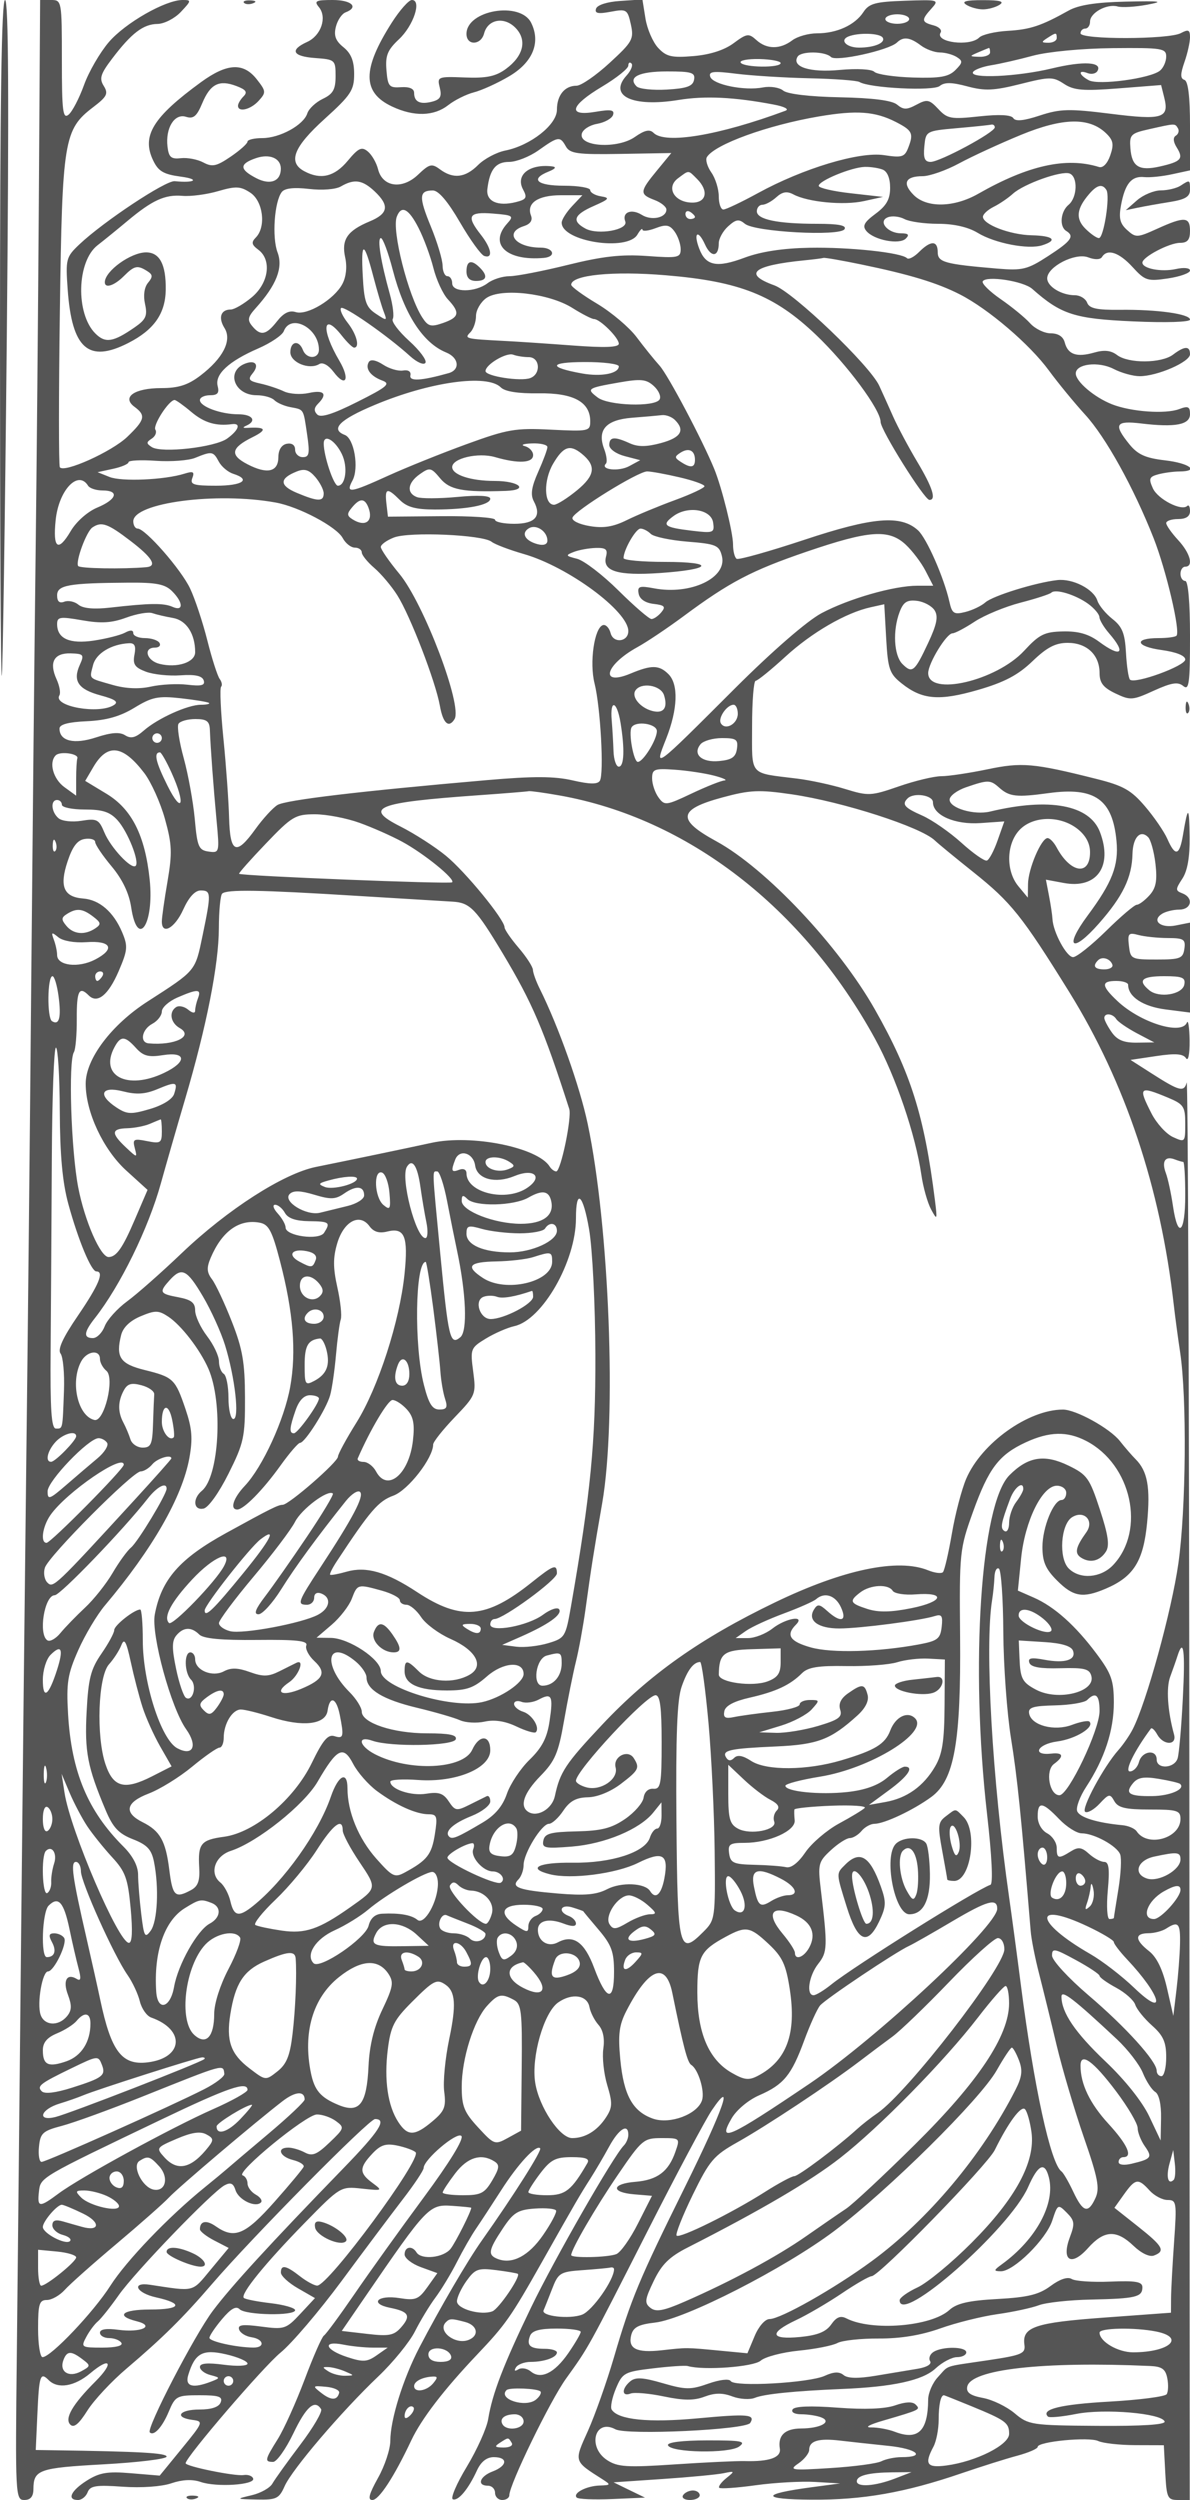 <svg xmlns="http://www.w3.org/2000/svg" version="1.0" width="250" height="525" viewBox="0 0 250 525" preserveAspectRatio="xMidYMid meet">
<g transform="translate(0,525) scale(0.01,-0.01)" fill="#555555" stroke="none">
<path d="M0 45383 c0 -3914 16 -7098 37 -7075 20 23 68 3226 106 7117 48 4963 37 7075 -37 7075 -74 0 -106 -2168 -106 -7117z"/>
<path d="M816 48275 c-16 -2324 -46 -5665 -68 -7425 -22 -1760 -63 -5810 -92 -9000 -28 -3190 -75 -7712 -104 -10050 -28 -2337 -77 -6837 -109 -10000 -31 -3162 -72 -7111 -90 -8775 -33 -2921 -28 -3025 156 -3025 131 0 191 71 193 225 2 411 109 449 1473 524 729 40 1325 113 1325 162 0 76 -565 108 -2399 134 l-350 5 34 750 c37 821 61 894 237 718 193 -193 542 -135 875 144 423 357 505 225 107 -173 -480 -480 -654 -779 -527 -906 75 -75 180 11 358 294 139 220 511 619 827 886 752 639 1180 1061 1788 1768 854 993 3302 3469 3429 3469 256 0 93 -253 -668 -1037 -1546 -1594 -2352 -2473 -2739 -2989 -386 -512 -1404 -2476 -1325 -2554 85 -85 262 109 399 437 137 326 169 343 646 343 405 0 491 -29 444 -150 -37 -98 -193 -150 -447 -150 -425 0 -537 -167 -146 -218 236 -31 230 -47 -223 -601 l-465 -569 -602 50 c-494 42 -662 14 -928 -154 -338 -213 -426 -408 -186 -408 77 0 168 73 202 163 52 136 177 156 736 116 391 -28 819 2 1023 72 231 78 440 88 615 28 333 -115 1145 -63 1104 71 -17 55 -107 88 -200 74 -183 -29 -1219 182 -1219 248 0 125 1638 2033 1995 2324 234 191 809 866 1279 1500 469 635 1050 1409 1290 1721 240 311 436 606 436 655 0 176 699 769 793 673 57 -59 -245 -552 -794 -1295 -488 -660 -1141 -1571 -1452 -2025 -311 -453 -600 -846 -642 -872 -42 -26 -225 -442 -406 -925 -182 -483 -436 -1046 -565 -1251 -272 -434 -281 -477 -96 -477 75 0 266 269 425 599 270 564 451 721 583 508 31 -51 -165 -386 -437 -745 -271 -359 -535 -726 -586 -817 -50 -90 -245 -200 -432 -244 -340 -80 -340 -81 110 -91 404 -9 463 19 578 279 156 353 1194 1569 1965 2303 313 297 661 725 774 950 113 224 306 543 429 708 123 165 327 501 452 747 125 246 305 561 401 700 95 139 332 501 526 803 359 561 738 969 822 886 43 -43 -550 -980 -1220 -1929 -307 -433 -876 -1408 -1319 -2257 -342 -656 -609 -1514 -609 -1956 0 -175 -116 -527 -259 -781 -190 -341 -221 -463 -118 -463 139 0 454 482 816 1249 214 454 685 1067 1383 1803 603 635 709 787 1365 1948 713 1264 792 1399 1016 1750 105 165 284 469 396 675 204 373 401 493 401 245 0 -72 -42 -173 -94 -225 -218 -220 -1454 -2377 -1946 -3395 -583 -1208 -818 -1817 -904 -2350 -31 -192 -233 -642 -449 -1000 -216 -357 -348 -666 -293 -685 114 -41 326 213 508 610 84 181 204 275 352 275 302 0 287 -182 -24 -300 -274 -104 -339 -300 -100 -300 83 0 150 -67 150 -150 0 -82 68 -150 150 -150 83 0 150 45 150 100 0 223 856 1983 1192 2450 482 672 443 601 1707 3088 611 1204 1222 2350 1356 2548 483 710 239 15 -562 -1605 -971 -1962 -1134 -2351 -1494 -3581 -153 -522 -400 -1219 -547 -1547 -296 -656 -304 -630 311 -1022 173 -111 169 -120 -63 -127 -282 -8 -575 -162 -484 -253 33 -34 369 -47 747 -31 l687 30 -330 160 -330 161 1030 70 c566 38 1143 93 1280 121 241 50 243 46 57 -104 -106 -86 -172 -177 -147 -202 26 -25 371 -1 768 54 397 55 958 86 1247 69 l525 -31 -600 -80 c-1074 -143 -1074 -254 0 -261 1078 -8 1964 148 3150 554 413 141 941 308 1175 370 234 63 425 146 425 185 0 111 1079 215 1273 122 98 -46 447 -85 777 -86 l600 -2 30 -575 c28 -533 47 -575 272 -575 l242 0 -8 14975 c-4 8236 -29 14893 -56 14793 -55 -210 -151 -185 -747 197 l-433 277 543 81 c402 60 564 48 623 -46 47 -73 78 85 75 373 -4 275 -29 444 -57 375 -110 -271 -977 -1 -1459 453 -341 321 -347 422 -25 422 138 0 250 -36 250 -81 0 -251 313 -456 785 -517 l515 -66 0 944 0 945 -296 -59 c-322 -65 -518 100 -292 244 76 48 239 88 363 88 259 2 305 250 64 342 -148 57 -148 82 0 308 108 164 158 453 153 873 -8 661 -35 671 -138 54 -75 -448 -162 -472 -330 -92 -69 156 -281 465 -472 687 -289 338 -455 432 -1023 574 -1317 331 -1562 352 -2288 200 -380 -79 -815 -144 -966 -144 -151 0 -552 -96 -890 -213 -586 -203 -642 -206 -1126 -57 -280 87 -734 185 -1009 219 -1030 128 -950 35 -950 1103 0 521 34 950 75 951 41 2 323 230 625 507 556 509 1272 924 1793 1038 l284 63 40 -718 c37 -647 69 -741 327 -946 429 -342 787 -372 1610 -133 550 160 835 311 1136 600 305 293 484 386 741 386 402 0 669 -253 669 -634 0 -207 78 -306 333 -428 313 -149 360 -146 807 58 373 169 506 190 618 98 121 -101 142 49 142 1044 0 708 -39 1162 -100 1162 -55 0 -100 68 -100 150 0 83 45 150 100 150 181 0 105 285 -150 559 -137 149 -250 309 -250 356 0 47 113 85 250 85 167 0 250 56 250 167 0 91 -26 140 -59 108 -116 -116 -616 140 -721 370 -92 203 -77 243 112 294 120 32 319 59 443 60 437 2 218 174 -300 234 -412 48 -573 121 -750 339 -338 419 -291 500 250 435 719 -86 1025 -27 1025 197 0 157 -40 176 -225 106 -288 -110 -1012 -58 -1414 100 -371 146 -761 477 -761 647 0 203 477 260 796 95 162 -84 408 -152 547 -152 370 0 1057 299 1057 461 0 179 -113 176 -356 -8 -245 -185 -936 -190 -1176 -9 -129 98 -269 113 -481 52 -367 -105 -552 -42 -618 211 -32 124 -137 193 -294 193 -134 0 -330 95 -435 212 -104 116 -382 344 -617 506 -235 162 -405 331 -377 375 77 124 854 5 1040 -160 606 -537 886 -627 2115 -682 693 -31 1199 -15 1199 37 0 119 -691 216 -1476 206 -480 -5 -639 29 -685 149 -33 87 -149 157 -256 157 -283 0 -583 183 -583 355 0 243 588 545 860 441 142 -54 256 -51 292 8 111 179 358 97 641 -212 261 -286 314 -303 744 -239 255 38 463 113 463 166 0 55 -128 69 -298 31 -307 -67 -702 9 -702 135 0 118 565 415 790 415 157 0 210 63 210 250 0 300 -113 308 -690 46 -419 -190 -450 -191 -632 -26 -151 136 -178 250 -126 527 84 448 220 612 487 584 116 -12 380 15 586 60 l375 81 0 931 c0 619 -39 943 -117 969 -88 30 -88 119 0 373 65 184 117 420 117 523 0 156 -34 171 -193 86 -252 -135 -2107 -138 -2107 -4 0 55 45 100 100 100 55 0 100 66 100 146 0 186 354 380 579 318 94 -26 374 -9 621 37 370 70 290 81 -450 65 -625 -14 -992 -71 -1200 -188 -577 -322 -804 -398 -1283 -426 -266 -16 -534 -79 -595 -140 -197 -197 -939 -101 -811 105 32 53 -35 121 -151 151 -254 67 -259 112 -40 354 164 182 148 187 -561 162 -621 -21 -752 -57 -871 -239 -179 -272 -557 -445 -974 -445 -179 0 -413 -66 -520 -147 -255 -193 -537 -191 -754 6 -160 145 -200 140 -479 -67 -196 -145 -496 -241 -844 -270 -458 -38 -569 -12 -741 173 -111 120 -231 397 -266 617 l-64 399 -465 -31 c-273 -17 -483 -84 -509 -162 -33 -99 42 -115 308 -65 334 62 353 50 423 -266 67 -308 36 -365 -447 -809 -286 -263 -598 -478 -693 -478 -250 0 -413 -200 -413 -506 0 -313 -554 -750 -1087 -856 -183 -37 -439 -173 -568 -302 -270 -270 -522 -299 -801 -93 -174 129 -221 117 -462 -112 -333 -317 -746 -260 -840 116 -34 135 -130 302 -215 372 -128 106 -196 75 -422 -196 -279 -335 -567 -404 -912 -219 -351 188 -227 507 427 1099 553 501 620 602 620 942 0 273 -63 432 -223 562 -167 134 -208 244 -161 430 34 137 125 273 203 303 286 109 129 260 -271 260 -354 0 -395 -21 -289 -149 177 -213 48 -598 -247 -732 -374 -170 -306 -304 173 -338 413 -30 425 -41 425 -380 0 -280 -53 -374 -269 -477 -148 -71 -294 -208 -325 -305 -78 -245 -577 -519 -946 -519 -171 0 -310 -34 -311 -75 0 -41 -159 -183 -353 -315 -298 -203 -387 -222 -574 -122 -122 65 -334 106 -472 90 -206 -23 -255 20 -281 242 -46 393 148 704 389 627 155 -49 226 10 340 283 170 408 356 501 719 363 202 -76 238 -128 149 -217 -64 -64 -116 -152 -116 -196 0 -146 267 -83 436 105 157 173 154 201 -42 450 -281 357 -623 339 -1171 -60 -1012 -738 -1252 -1129 -1006 -1643 109 -229 218 -293 584 -342 408 -54 293 -138 -130 -95 -188 20 -1494 -846 -2001 -1325 -283 -268 -294 -310 -248 -951 89 -1243 436 -1549 1273 -1122 541 276 780 617 787 1119 7 530 -127 784 -413 784 -321 0 -863 -391 -867 -625 -3 -139 197 -76 398 125 223 223 287 237 494 106 117 -74 120 -119 16 -244 -79 -95 -103 -267 -63 -447 54 -246 19 -325 -216 -488 -453 -314 -618 -340 -828 -130 -417 417 -390 1514 47 1853 142 110 425 340 629 511 522 436 786 557 1153 526 175 -15 513 29 751 99 372 108 468 104 675 -32 270 -177 337 -717 117 -941 -100 -101 -90 -152 50 -256 288 -212 223 -699 -133 -998 -169 -142 -369 -259 -444 -259 -210 0 -268 -171 -131 -390 161 -258 -30 -634 -508 -998 -260 -198 -460 -262 -821 -262 -564 0 -837 -190 -563 -393 244 -180 222 -273 -150 -630 -327 -314 -1338 -768 -1418 -638 -24 39 -24 1520 1 3292 50 3583 85 3799 699 4268 292 222 323 285 223 446 -98 156 -69 251 174 571 407 537 655 727 954 731 142 2 362 115 492 253 223 237 225 250 36 250 -361 0 -1205 -482 -1550 -885 -187 -219 -422 -624 -521 -901 -100 -276 -245 -556 -323 -621 -121 -100 -142 66 -142 1145 0 1248 -3 1262 -228 1262 l-229 0 -27 -4225z m18284 3825 c0 -55 -112 -100 -250 -100 -137 0 -250 45 -250 100 0 55 113 100 250 100 138 0 250 -45 250 -100z m-556 -390 c66 -108 -174 -210 -496 -210 -266 0 -415 156 -224 234 213 85 661 71 720 -24z m3656 -10 c0 -55 -79 -99 -175 -98 -150 1 -153 15 -25 98 189 122 200 122 200 0z m-2856 -153 c107 -81 287 -148 400 -149 113 0 274 -44 356 -96 131 -83 127 -117 -28 -273 -143 -143 -321 -174 -892 -157 -392 12 -758 66 -812 120 -56 56 -365 73 -730 39 -624 -59 -1014 66 -881 280 74 119 578 114 700 -8 104 -104 1218 141 1388 305 132 128 272 110 499 -61z m1456 -147 c0 -55 -101 -97 -225 -93 -215 7 -216 11 -25 93 110 47 211 89 225 93 14 4 25 -38 25 -93z m3700 -88 c0 -103 -58 -236 -130 -295 -197 -164 -1290 -312 -1495 -203 -212 113 -234 230 -28 151 81 -31 173 -13 206 40 120 194 -288 219 -951 59 -728 -176 -1750 -222 -1659 -75 30 49 202 112 381 141 179 28 574 118 876 200 314 84 1032 153 1675 159 1038 10 1125 -4 1125 -177z m-8100 -137 c0 -104 -776 -95 -840 10 -29 46 148 80 394 75 245 -6 446 -44 446 -85z m-3236 -260 c-390 -430 124 -672 1093 -514 555 90 1164 61 1993 -96 231 -43 337 -99 250 -131 -1396 -518 -2527 -707 -2770 -464 -81 81 -188 57 -395 -88 -361 -251 -1166 -205 -1114 63 17 91 161 186 322 214 160 28 311 112 336 187 35 107 -43 121 -367 66 -597 -101 -538 126 138 530 303 181 550 379 550 440 0 61 30 82 66 45 36 -36 -10 -150 -102 -252z m1417 -90 c-25 -136 -153 -182 -571 -206 -296 -17 -582 13 -636 67 -194 194 51 314 639 314 519 0 597 -24 568 -175z m2425 31 c526 -11 999 -47 1050 -78 210 -128 1553 -195 1686 -84 100 82 251 80 580 -8 370 -99 558 -90 1113 49 620 156 686 156 918 4 208 -137 402 -153 1145 -95 l895 70 66 -264 c108 -432 -36 -476 -1128 -339 -872 109 -1057 104 -1487 -37 -336 -111 -511 -128 -556 -55 -43 70 -291 83 -717 37 -593 -64 -669 -50 -859 155 -187 200 -236 210 -457 91 -206 -110 -275 -110 -409 1 -107 89 -509 140 -1204 154 -636 13 -1101 68 -1189 141 -80 66 -270 95 -424 66 -389 -76 -1053 59 -1108 224 -38 112 63 124 541 64 324 -41 1018 -84 1544 -96z m1813 -917 c345 -177 377 -239 268 -525 -80 -214 -130 -230 -516 -172 -520 78 -1698 -277 -2649 -798 -346 -189 -672 -344 -725 -344 -54 0 -97 125 -97 278 0 153 -70 378 -156 500 -85 122 -128 268 -93 323 165 267 1272 669 2349 853 795 135 1182 108 1619 -115z m4418 -238 c152 -147 168 -233 87 -466 -59 -170 -154 -268 -236 -242 -688 213 -1486 37 -2538 -563 -508 -289 -1080 -300 -1354 -26 -247 247 -177 396 186 396 148 0 494 121 769 270 274 148 859 417 1299 598 881 362 1435 372 1787 33z m-2338 124 c-2 -107 -1152 -725 -1348 -725 -124 0 -156 78 -132 325 31 323 34 325 681 383 358 31 684 65 725 75 41 9 74 -17 74 -58z m3847 -18 c31 -51 12 -121 -42 -155 -65 -39 -58 -129 19 -252 146 -234 91 -295 -355 -396 -438 -99 -590 -6 -620 382 -22 284 6 314 389 400 563 126 544 126 609 21z m-12858 -382 c85 -151 241 -173 1157 -157 l1058 18 -301 -366 c-366 -444 -371 -499 -52 -620 138 -52 250 -143 250 -201 0 -172 -312 -240 -517 -111 -218 136 -421 55 -347 -138 68 -177 -571 -292 -835 -151 -296 159 -247 291 174 476 327 144 346 170 150 202 -124 20 -225 79 -225 130 0 51 -247 93 -550 93 -571 0 -721 138 -325 297 144 58 171 97 75 109 -476 57 -775 -179 -612 -484 93 -173 72 -210 -149 -266 -384 -96 -631 16 -600 274 50 413 176 570 457 570 151 0 427 109 614 241 418 297 456 303 578 84z m-5988 -467 c0 -266 -221 -352 -515 -200 -358 185 -361 299 -10 420 288 100 525 0 525 -220z m12642 -19 c99 -38 158 -181 158 -381 0 -241 -75 -376 -306 -547 -239 -177 -282 -256 -193 -362 158 -191 694 -294 829 -159 80 80 53 110 -98 110 -286 0 -495 255 -277 338 88 34 243 16 346 -38 102 -55 420 -100 706 -100 333 0 631 -68 831 -189 363 -221 1063 -356 1358 -262 334 106 233 200 -224 210 -451 10 -1022 227 -1022 389 0 53 101 146 224 208 124 61 306 185 405 275 230 208 1021 490 1192 425 177 -68 163 -503 -21 -656 -171 -142 -199 -458 -50 -550 180 -111 107 -212 -381 -528 -436 -283 -536 -307 -1075 -262 -1098 93 -1244 133 -1244 345 0 247 -146 249 -392 3 -105 -105 -219 -164 -253 -130 -118 118 -1209 235 -2050 219 -558 -10 -1021 -81 -1362 -208 -584 -219 -816 -173 -953 189 -129 339 -27 413 121 88 127 -280 289 -266 289 24 0 99 89 260 198 358 164 148 225 157 352 52 207 -171 1996 -268 2092 -113 49 79 -121 113 -574 113 -831 0 -1268 90 -1268 263 0 75 53 137 117 137 65 0 196 71 292 158 127 115 224 131 358 60 304 -163 1058 -235 1483 -141 l400 88 -675 76 c-371 41 -675 112 -675 156 0 107 690 391 967 398 119 3 288 -22 375 -56z m-3899 -196 c253 -253 199 -503 -107 -498 -372 7 -550 319 -292 511 237 176 209 177 399 -13z m-6774 -260 c317 -299 290 -469 -102 -632 -472 -197 -598 -383 -515 -759 43 -195 20 -408 -60 -557 -174 -325 -740 -665 -980 -589 -133 42 -253 -17 -391 -192 -230 -293 -346 -315 -523 -101 -105 126 -92 192 73 375 437 484 581 851 460 1171 -120 317 -66 1072 90 1270 62 79 259 100 573 63 275 -32 560 -10 668 53 281 163 450 138 707 -102z m15375 27 c81 -131 -56 -1010 -158 -1010 -47 0 -175 89 -284 198 -209 209 -186 419 79 727 166 194 279 221 363 85z m-13581 -678 c213 -367 443 -686 512 -708 188 -61 151 162 -75 449 -309 393 -257 483 256 442 424 -34 445 -48 300 -208 -394 -435 -14 -792 769 -723 268 24 208 216 -67 216 -531 0 -777 317 -351 452 134 43 187 120 149 220 -101 261 142 428 624 428 l455 0 -218 -231 c-119 -128 -217 -283 -217 -345 0 -395 1381 -611 1592 -249 56 96 103 142 105 102 2 -39 125 -26 275 31 222 85 296 72 400 -71 70 -96 128 -263 128 -370 0 -178 -56 -190 -707 -143 -539 38 -935 -6 -1665 -187 -526 -130 -1077 -237 -1223 -237 -147 0 -354 -66 -461 -147 -261 -197 -744 -199 -744 -3 0 83 -45 150 -100 150 -55 0 -101 101 -102 225 -2 124 -112 491 -246 817 -258 627 -251 758 42 758 119 0 315 -231 569 -668z m-870 -119 c109 -212 249 -591 312 -841 63 -250 200 -547 305 -659 260 -279 240 -376 -103 -496 -254 -88 -313 -73 -435 115 -297 457 -645 1833 -536 2117 96 251 249 172 457 -236z m5807 231 c0 -24 -45 -44 -100 -44 -55 0 -100 48 -100 106 0 58 45 78 100 44 55 -34 100 -82 100 -106z m-6347 -1119 c241 -926 632 -1529 1122 -1728 267 -109 297 -363 50 -433 -574 -161 -830 -177 -803 -48 17 81 -44 122 -155 103 -101 -17 -290 38 -420 124 -146 95 -260 117 -298 56 -84 -137 32 -298 283 -391 180 -67 104 -132 -526 -448 -513 -258 -768 -338 -841 -265 -73 73 -69 141 15 225 208 208 131 298 -192 227 -171 -37 -408 -22 -525 35 -117 56 -341 130 -497 164 -237 52 -263 87 -161 211 148 178 64 291 -153 208 -414 -159 -231 -665 240 -665 148 0 314 -46 370 -102 57 -57 207 -123 334 -147 295 -57 274 -22 356 -576 59 -400 45 -475 -91 -475 -88 0 -161 71 -161 157 0 97 -68 144 -175 124 -110 -22 -176 -127 -177 -282 -2 -310 -233 -364 -648 -149 -377 195 -349 344 107 570 315 156 281 218 -107 195 -101 -6 -109 9 -25 46 227 101 130 239 -168 239 -368 0 -807 162 -807 298 0 56 95 102 212 102 160 0 199 47 161 193 -64 246 231 520 853 790 262 114 503 277 536 362 146 379 738 68 738 -388 0 -200 -260 -205 -336 -7 -83 217 -264 184 -264 -48 0 -215 399 -376 608 -247 71 44 193 -23 299 -164 257 -341 354 -161 124 230 -390 660 -352 1042 51 529 108 -137 224 -250 257 -250 127 0 53 283 -136 523 -108 138 -170 276 -138 308 59 59 969 -574 1449 -1009 147 -133 291 -195 324 -141 33 53 -121 261 -343 461 -221 201 -377 407 -344 459 32 52 4 287 -61 522 -191 685 -269 1177 -188 1177 42 0 155 -304 251 -675z m-409 -135 c78 -297 176 -630 219 -740 74 -191 66 -193 -166 -39 -207 137 -248 254 -276 798 -40 742 26 737 223 -19z m10256 255 c1011 -209 1591 -385 2066 -628 595 -303 1466 -1047 1869 -1597 196 -267 540 -685 762 -928 432 -471 1019 -1530 1438 -2592 265 -674 568 -1963 481 -2050 -27 -28 -197 -50 -377 -50 -527 0 -484 -175 61 -250 311 -43 500 -118 500 -200 0 -136 -1061 -522 -1161 -422 -31 31 -69 285 -84 564 -22 408 -78 547 -285 710 -142 112 -284 285 -316 385 -77 242 -518 468 -842 431 -454 -51 -1356 -330 -1512 -469 -82 -73 -272 -164 -421 -201 -238 -59 -278 -34 -334 217 -113 505 -478 1334 -660 1499 -361 327 -949 278 -2384 -199 -742 -246 -1383 -426 -1425 -400 -42 26 -76 161 -76 301 0 250 -235 1195 -394 1584 -249 609 -971 1973 -1149 2171 -114 126 -331 396 -483 599 -153 204 -524 518 -825 699 -302 180 -549 360 -549 401 0 205 877 293 1991 199 1552 -129 2279 -419 3156 -1255 652 -623 1353 -1568 1353 -1825 0 -169 917 -1634 1025 -1637 151 -4 67 261 -254 798 -181 303 -409 730 -507 950 -98 220 -229 513 -293 650 -196 425 -1802 1962 -2202 2107 -667 241 -454 418 631 526 193 19 373 42 400 51 28 9 388 -54 800 -139z m-6077 -911 c205 -129 410 -234 456 -234 126 0 521 -393 521 -518 0 -77 -290 -88 -975 -37 -536 40 -1177 83 -1425 95 -827 43 -851 49 -720 180 66 66 120 221 120 344 0 124 98 293 217 377 310 217 1315 101 1806 -207z m-915 -1034 c236 0 263 -351 34 -439 -201 -77 -942 38 -942 146 0 138 441 399 582 344 74 -28 221 -51 326 -51z m1892 -193 c0 -152 -364 -223 -771 -150 -720 130 -700 237 46 240 399 2 725 -39 725 -90z m856 -697 c-99 -161 -1072 -130 -1299 42 -243 184 -224 198 443 315 468 82 578 70 737 -75 103 -95 157 -221 119 -282z m-3335 255 c88 -88 363 -131 796 -125 730 11 1083 -181 1083 -588 0 -208 -33 -214 -825 -175 -748 38 -913 9 -1775 -305 -522 -190 -1260 -487 -1639 -659 -813 -370 -905 -382 -755 -102 139 261 35 879 -162 955 -310 119 -112 320 623 628 1161 488 2368 656 2654 371z m-6503 -515 c271 -228 517 -302 857 -257 194 25 142 -126 -103 -303 -256 -184 -1378 -311 -1583 -179 -118 76 -118 102 -1 178 76 49 110 133 76 188 -57 93 286 623 404 623 29 0 187 -112 350 -250z m10162 -170 c218 -218 125 -371 -297 -485 -301 -81 -483 -82 -655 -3 -320 146 -428 136 -428 -39 0 -82 144 -185 325 -232 l325 -85 -233 -126 c-218 -117 -615 -75 -488 53 32 31 16 168 -35 304 -154 404 34 616 582 660 261 20 544 45 629 55 85 10 209 -36 275 -102z m-6999 -714 c132 -270 82 -666 -83 -666 -87 0 -296 622 -297 883 -1 213 237 77 380 -217z m4319 145 c0 -49 -87 -283 -193 -520 -142 -318 -166 -480 -92 -619 168 -313 29 -472 -412 -472 -222 0 -403 38 -403 85 0 47 -506 81 -1125 75 l-1125 -10 -32 275 c-37 327 15 342 282 75 150 -150 333 -200 738 -200 676 0 1162 95 1162 227 0 65 -247 79 -692 37 -381 -35 -763 -37 -850 -3 -224 86 -196 301 64 483 206 145 235 139 425 -89 200 -242 476 -295 1378 -264 499 17 286 209 -232 209 -501 0 -893 128 -893 291 0 185 545 312 899 210 493 -143 801 -126 801 42 0 78 -79 163 -175 188 -96 25 -29 51 150 57 179 7 325 -28 325 -77z m717 -136 c313 -253 288 -456 -94 -771 -203 -167 -421 -304 -484 -304 -214 0 -224 513 -18 863 213 361 350 410 596 212z m2383 -131 c0 -168 -90 -180 -300 -42 -131 85 -131 110 -5 191 175 112 305 49 305 -149z m-10004 -37 c57 -107 194 -222 304 -257 382 -121 197 -250 -361 -250 -476 0 -551 25 -498 162 50 131 18 148 -165 91 -416 -131 -1323 -171 -1576 -69 l-250 100 325 71 c179 38 325 101 325 139 0 38 259 51 575 29 316 -22 688 6 825 62 351 143 380 139 496 -78z m2204 -668 c0 -177 -120 -175 -560 9 -374 156 -375 304 -5 451 162 65 258 36 390 -118 96 -112 175 -266 175 -342z m7472 338 c290 -67 528 -152 528 -188 0 -35 -281 -167 -625 -293 -344 -126 -798 -315 -1010 -420 -284 -140 -489 -173 -780 -123 -221 37 -379 115 -358 177 49 148 1378 970 1568 970 82 0 387 -55 677 -123z m-12422 -177 c34 -55 172 -100 306 -100 356 0 298 -188 -112 -359 -204 -85 -442 -295 -559 -495 -265 -448 -377 -366 -316 229 64 631 471 1064 681 725z m3944 -354 c487 -88 1279 -509 1406 -746 59 -110 173 -200 254 -200 80 0 146 -45 146 -101 0 -55 118 -201 262 -325 144 -123 362 -381 484 -574 271 -427 805 -1812 896 -2325 65 -366 185 -474 307 -277 172 278 -645 2430 -1159 3052 -215 259 -390 513 -390 563 0 51 124 140 275 199 321 126 1867 59 2052 -89 67 -54 373 -170 678 -258 927 -266 2195 -1200 2195 -1618 0 -228 -314 -265 -372 -43 -29 112 -103 188 -163 168 -180 -60 -284 -786 -175 -1222 126 -500 202 -1901 112 -2046 -48 -78 -211 -75 -573 8 -381 88 -824 90 -1792 6 -2666 -231 -4239 -418 -4410 -524 -97 -61 -304 -287 -459 -502 -407 -567 -535 -513 -555 233 -9 344 -62 1092 -119 1662 -57 570 -79 1061 -49 1091 29 29 16 103 -29 163 -46 60 -163 424 -260 809 -97 385 -260 876 -362 1091 -190 402 -941 1259 -1103 1259 -50 0 -91 69 -91 152 0 390 1750 621 2994 394z m1946 -105 c110 -288 -64 -418 -334 -247 -119 75 -121 118 -12 248 166 201 268 200 346 -1z m7242 -317 c31 -215 7 -223 -448 -169 -583 70 -643 118 -384 308 303 221 793 140 832 -139z m-12246 -379 c464 -354 574 -535 339 -556 -495 -43 -1401 -28 -1433 25 -59 94 174 725 299 809 191 130 320 85 795 -278z m8764 2 c0 -79 -77 -108 -202 -76 -266 70 -357 231 -189 334 153 95 391 -62 391 -258z m2171 142 c61 -61 408 -134 771 -164 602 -48 667 -75 724 -303 115 -457 -653 -822 -1425 -677 -310 58 -353 43 -324 -114 22 -113 140 -193 315 -213 230 -27 259 -58 162 -175 -65 -79 -159 -143 -207 -143 -49 0 -362 270 -695 600 -333 330 -724 629 -870 666 -241 60 -247 73 -68 143 108 42 316 80 462 84 214 6 256 -30 215 -184 -79 -304 246 -403 1127 -343 1109 75 1185 234 112 234 -478 0 -870 36 -870 80 0 172 256 618 355 619 58 1 155 -49 216 -110z m5355 -225 c140 -130 328 -378 417 -550 l162 -314 -331 0 c-496 0 -1443 -272 -2017 -578 -303 -162 -1030 -793 -1810 -1571 -1735 -1733 -1708 -1713 -1452 -1064 245 622 263 1141 48 1356 -195 194 -354 197 -794 13 -659 -275 -541 178 144 555 196 108 627 397 957 641 978 726 1441 968 2600 1364 1311 447 1721 477 2076 148z m-15411 -979 c238 -238 243 -432 10 -329 -188 83 -474 79 -1303 -15 -348 -40 -577 -19 -674 60 -80 67 -214 95 -297 63 -102 -39 -151 4 -151 133 0 216 237 258 1490 267 592 5 777 -31 925 -179z m19245 -265 c129 -94 235 -219 237 -280 2 -60 93 -213 203 -340 367 -423 251 -518 -212 -175 -218 161 -434 222 -755 215 -391 -8 -499 -62 -817 -406 -584 -632 -2016 -965 -2016 -469 0 205 385 835 510 835 52 0 262 111 467 246 205 135 639 314 963 398 325 84 616 179 647 210 86 86 509 -43 773 -234z m-3225 -138 c80 -128 47 -293 -135 -682 -286 -610 -335 -650 -542 -444 -179 179 -207 703 -58 1094 79 207 156 257 365 232 146 -18 312 -108 370 -200z m-16003 -159 c283 -48 468 -332 468 -719 0 -214 -380 -338 -750 -245 -272 68 -347 341 -94 341 86 0 128 45 94 100 -34 55 -172 100 -306 100 -134 0 -244 47 -244 104 0 67 -61 71 -175 9 -96 -51 -389 -125 -651 -165 -514 -77 -774 40 -774 347 0 151 61 160 525 79 399 -70 621 -57 925 55 220 81 468 124 550 95 83 -29 277 -74 432 -101z m-807 -771 c-39 -202 6 -269 238 -357 158 -60 485 -94 728 -77 307 22 455 -10 488 -105 35 -106 -44 -127 -342 -92 -213 25 -559 7 -769 -40 -248 -55 -528 -43 -800 35 -524 150 -489 115 -413 417 61 245 383 441 756 459 119 6 149 -57 114 -240z m-1147 -211 c-155 -340 -36 -518 434 -644 312 -84 385 -138 280 -204 -315 -200 -1286 -26 -1144 205 30 48 3 200 -60 338 -162 356 -54 553 297 543 272 -8 288 -28 193 -238z m12272 -640 c85 -268 -9 -393 -247 -331 -251 66 -439 291 -356 426 115 185 535 118 603 -95z m-9558 -164 c23 -20 -55 -37 -172 -37 -275 0 -906 -285 -1199 -542 -173 -151 -270 -176 -392 -99 -115 73 -293 59 -609 -44 -464 -153 -770 -79 -770 185 0 87 186 137 575 154 410 19 698 100 1000 284 369 225 498 251 975 198 303 -34 569 -78 592 -99z m8644 -412 c91 -555 77 -925 -36 -925 -55 0 -105 146 -111 325 -6 179 -23 471 -38 650 -38 449 109 410 185 -50z m2464 186 c0 -211 -259 -358 -355 -202 -68 109 125 391 267 391 49 0 88 -85 88 -189z m-11091 -336 c15 -392 75 -1202 141 -1908 63 -672 60 -682 -168 -650 -208 30 -238 100 -290 683 -33 358 -137 931 -231 1275 -95 344 -145 670 -111 725 34 55 194 100 356 100 236 0 296 -45 303 -225z m9391 -29 c0 -180 -288 -646 -400 -646 -88 0 -199 611 -132 725 85 145 532 79 532 -79z m-10400 -146 c0 -55 -45 -100 -100 -100 -55 0 -100 45 -100 100 0 55 45 100 100 100 55 0 100 -45 100 -100z m12082 -225 c-25 -175 -108 -232 -372 -257 -369 -36 -567 143 -392 354 59 70 262 128 451 128 300 0 341 -29 313 -225z m-12451 -509 c144 -189 339 -622 434 -963 149 -535 156 -716 54 -1314 -66 -381 -119 -759 -119 -841 0 -293 273 -140 450 252 116 257 246 400 365 400 223 0 225 -57 40 -950 -156 -752 -132 -723 -1155 -1382 -759 -488 -1300 -1206 -1300 -1726 0 -595 368 -1382 852 -1823 l448 -407 -271 -631 c-252 -589 -383 -776 -546 -779 -171 -4 -504 758 -640 1465 -150 782 -209 2645 -90 2838 35 56 62 370 60 699 -3 590 50 693 250 493 182 -182 413 4 630 508 190 442 197 524 73 818 -181 427 -476 682 -819 708 -409 32 -502 253 -328 777 106 319 207 451 364 474 119 18 217 -12 217 -66 0 -53 155 -283 344 -509 228 -273 367 -563 412 -860 133 -886 486 -359 389 580 -97 929 -376 1483 -910 1805 l-445 269 174 296 c294 498 617 459 1067 -131z m-1406 309 c-14 -41 -25 -235 -25 -430 l0 -354 -247 179 c-237 173 -331 519 -182 668 91 91 487 36 454 -63z m1978 -300 c301 -664 229 -901 -84 -275 -249 499 -295 700 -158 700 27 0 136 -191 242 -425z m11397 -63 c193 -50 291 -96 219 -102 -72 -5 -383 -129 -691 -275 -537 -254 -565 -257 -694 -81 -74 102 -134 281 -134 399 0 195 45 213 475 183 261 -18 632 -74 825 -124z m5992 -253 c213 -190 360 -207 1034 -115 974 134 1348 -129 1430 -1006 48 -514 -88 -866 -608 -1567 -503 -679 -323 -803 239 -164 503 571 694 966 705 1462 9 347 165 514 328 351 56 -56 126 -310 155 -564 40 -354 10 -507 -127 -658 -99 -109 -218 -198 -266 -198 -47 0 -338 -247 -645 -550 -308 -302 -619 -550 -693 -550 -136 0 -419 523 -433 800 -4 83 -37 302 -73 489 l-65 338 372 -69 c696 -131 1038 347 764 1068 -217 572 -1063 730 -2309 431 -334 -80 -850 72 -850 250 0 79 158 197 350 262 459 157 506 156 692 -10z m-9235 -164 c2687 -478 5113 -2349 6628 -5113 434 -792 848 -2008 971 -2851 38 -265 131 -593 206 -731 127 -234 132 -222 79 200 -222 1769 -507 2672 -1260 4000 -762 1345 -2291 2965 -3332 3533 -836 456 -807 668 129 921 580 157 769 165 1456 65 1066 -155 2714 -687 3006 -969 60 -59 425 -359 810 -666 794 -634 1020 -917 2017 -2523 1176 -1899 1913 -4102 2192 -6561 28 -247 88 -697 134 -1000 144 -956 124 -3291 -37 -4431 -141 -995 -674 -2931 -961 -3486 -66 -128 -200 -323 -298 -433 -313 -352 -791 -1242 -699 -1299 50 -31 186 47 303 172 196 210 219 214 310 52 78 -138 234 -175 744 -175 576 0 645 -21 645 -198 0 -408 -693 -603 -921 -259 -40 59 -175 117 -300 128 -533 50 -898 163 -949 294 -29 77 56 308 190 512 385 590 580 1183 580 1767 0 465 -51 609 -360 1023 -445 597 -888 993 -1323 1184 l-333 146 68 676 c80 790 443 1527 752 1527 108 0 196 -67 196 -150 0 -82 -44 -150 -97 -150 -169 0 -403 -574 -403 -987 0 -311 67 -465 308 -705 340 -341 542 -375 1020 -171 588 250 793 577 871 1385 71 744 10 1083 -242 1335 -78 78 -226 249 -329 380 -211 268 -926 663 -1199 662 -727 -2 -1709 -704 -2030 -1452 -95 -221 -231 -739 -301 -1150 -71 -411 -155 -776 -188 -812 -33 -35 -172 -18 -310 38 -636 259 -1786 18 -3222 -675 -1566 -755 -2634 -1511 -3625 -2564 -774 -823 -888 -995 -996 -1502 -57 -268 -364 -451 -556 -333 -192 119 -100 394 254 757 305 312 376 477 494 1154 76 434 188 993 249 1240 62 248 152 743 202 1100 123 893 169 1185 352 2237 306 1762 150 5810 -306 7966 -166 784 -611 2038 -1005 2830 -78 156 -143 336 -145 400 -2 64 -137 273 -300 463 -163 191 -296 384 -296 430 0 164 -824 1170 -1233 1504 -229 188 -660 465 -957 615 -779 394 -510 502 1630 654 555 39 1035 78 1067 86 31 8 323 -32 650 -90z m7843 -143 c0 -273 459 -474 998 -437 276 19 501 35 501 35 -1 0 -64 -178 -140 -396 -76 -219 -178 -410 -226 -426 -49 -17 -290 152 -536 375 -246 222 -616 479 -822 570 -375 165 -434 235 -308 360 129 130 533 69 533 -81z m-18300 -52 c0 -55 217 -100 483 -100 373 0 528 -51 686 -225 215 -238 467 -872 381 -958 -86 -86 -527 385 -658 703 -113 273 -157 296 -477 244 -196 -32 -411 -9 -484 52 -154 128 -175 384 -31 384 55 0 100 -45 100 -100z m6254 -380 c273 -98 676 -277 896 -397 461 -250 1122 -787 1049 -852 -45 -41 -4416 134 -4476 179 -14 11 239 297 563 635 547 572 620 615 1030 615 243 0 665 -81 938 -180z m15083 -127 c173 -137 263 -304 263 -490 0 -504 -411 -443 -704 105 -57 106 -141 192 -188 192 -132 0 -408 -647 -411 -965 l-4 -285 -196 236 c-268 321 -258 886 20 1183 282 300 854 311 1220 24z m-21477 -466 c-33 -33 -56 26 -52 131 5 117 28 141 60 61 29 -72 26 -159 -8 -192z m6340 -940 c963 -59 1867 -114 2010 -122 365 -21 491 -152 1053 -1089 621 -1037 856 -1585 1396 -3263 58 -180 -178 -1313 -273 -1313 -41 0 -102 46 -137 101 -249 403 -1638 683 -2481 500 -505 -110 -1728 -365 -2428 -506 -682 -137 -1861 -894 -2821 -1810 -423 -404 -939 -860 -1148 -1013 -208 -153 -421 -390 -472 -525 -52 -136 -163 -247 -247 -247 -203 0 -192 123 40 417 535 681 1126 1886 1388 2833 107 385 335 1179 508 1765 450 1524 709 2834 710 3593 1 362 32 689 69 725 91 92 780 81 2833 -46z m-5544 -435 c168 -128 174 -162 44 -249 -219 -146 -457 -125 -606 55 -109 130 -107 173 12 248 203 128 327 116 550 -54z m-144 -538 c527 38 617 -142 184 -366 -351 -181 -796 -128 -796 96 0 77 -31 222 -69 323 -59 159 -47 166 95 50 96 -78 340 -120 586 -103z m22720 87 c339 -1 378 -27 350 -226 -29 -202 -88 -225 -582 -225 -532 0 -551 9 -583 289 -30 259 -9 282 200 226 128 -34 405 -63 615 -64z m-1162 -561 c18 -53 -58 -97 -169 -97 -206 0 -254 70 -132 192 87 87 258 33 301 -95z m-21220 -240 c-34 -55 -82 -100 -106 -100 -24 0 -44 45 -44 100 0 55 48 100 106 100 58 0 78 -45 44 -100z m-920 -420 c60 -448 15 -620 -137 -525 -107 66 -98 945 10 945 39 0 96 -189 127 -420z m23651 245 c-40 -212 -530 -292 -737 -120 -251 208 -158 295 313 295 382 0 452 -29 424 -175z m-20720 -283 c-34 -87 -61 -205 -61 -262 0 -65 -56 -58 -146 16 -80 67 -192 92 -250 57 -161 -100 -123 -332 71 -442 302 -170 -101 -371 -650 -322 -196 17 -146 293 75 411 110 59 200 175 200 258 0 84 146 215 325 293 424 184 509 183 436 -9z m19290 -443 c34 -55 228 -188 430 -296 l369 -194 -369 -5 c-272 -3 -411 55 -525 218 -86 122 -156 257 -156 300 0 112 177 96 251 -23z m-20593 -608 c152 -168 263 -197 566 -149 495 79 509 -142 23 -373 -773 -369 -1365 -63 -1043 538 131 246 220 243 454 -16z m-1602 -1316 c4 -940 57 -1511 181 -1964 208 -758 480 -1411 587 -1411 171 0 52 -285 -385 -926 -321 -469 -433 -714 -366 -800 52 -68 84 -416 71 -774 -30 -833 -23 -800 -169 -800 -96 0 -122 395 -111 1675 7 921 19 2721 25 4000 6 1279 45 2325 86 2325 41 0 78 -596 81 -1325z m2403 354 c-35 -112 -237 -238 -509 -318 -396 -117 -482 -113 -700 30 -403 264 -328 458 132 341 286 -73 468 -61 725 46 395 165 433 155 352 -99z m20879 -80 c330 -138 362 -187 362 -548 0 -390 -4 -395 -258 -279 -142 65 -344 287 -450 494 -286 559 -259 585 346 333z m-21138 -711 c0 -241 -26 -258 -312 -201 -280 56 -306 42 -256 -149 54 -207 50 -206 -188 18 -315 296 -308 392 31 401 151 4 365 46 475 93 110 47 211 89 225 93 14 4 25 -111 25 -255z m6582 -714 c41 -286 422 -388 826 -221 405 168 610 -9 278 -241 -444 -312 -1286 -115 -1286 300 0 76 -64 107 -150 74 -166 -64 -180 -30 -87 211 88 230 381 145 419 -123z m715 80 c126 -80 123 -103 -25 -159 -205 -79 -472 7 -472 152 0 128 299 132 497 7z m14161 -4 c23 0 42 -315 42 -700 0 -799 -154 -933 -258 -225 -38 261 -105 572 -149 690 -92 246 -16 365 185 288 76 -29 157 -53 180 -53z m-16026 -522 c33 -236 90 -574 127 -753 36 -179 26 -325 -22 -325 -200 0 -529 1270 -388 1498 113 183 221 22 283 -420z m-650 -129 c29 -341 14 -370 -125 -255 -190 158 -217 743 -32 682 69 -23 139 -215 157 -427z m1211 -174 c66 -344 159 -805 206 -1025 195 -914 226 -1705 72 -1832 -215 -179 -251 -27 -422 1759 -175 1831 -172 1723 -63 1723 48 0 141 -281 207 -625z m-1893 473 c0 -109 -505 -240 -674 -175 -150 58 -138 78 74 137 315 88 600 106 600 38z m150 -352 c0 -76 -157 -176 -350 -222 -192 -47 -451 -110 -575 -141 -289 -72 -794 238 -639 393 77 77 226 72 519 -16 347 -104 446 -99 628 28 249 173 417 157 417 -42z m3933 -134 c57 -292 -179 -462 -643 -462 -549 0 -1240 268 -1240 481 0 124 27 132 120 39 164 -164 974 -145 1280 30 298 170 438 144 483 -88z m925 -3212 c5 -1841 -99 -2912 -511 -5274 -114 -655 -127 -677 -484 -784 -202 -60 -501 -93 -665 -73 l-298 38 400 176 c576 255 865 462 798 570 -33 53 -183 3 -338 -111 -321 -238 -1110 -383 -1110 -205 0 62 40 113 89 113 185 0 1311 823 1311 958 0 205 -68 181 -533 -191 -954 -762 -1486 -806 -2403 -202 -643 424 -1071 548 -1484 429 -174 -50 -329 -78 -344 -63 -16 15 49 145 143 287 698 1059 872 1260 1184 1373 309 112 837 789 837 1075 0 54 204 311 453 571 442 461 451 484 388 962 -63 475 -55 495 268 692 183 111 452 228 597 260 589 130 1294 1363 1294 2264 0 639 148 515 276 -231 70 -405 129 -1586 132 -2634z m-6523 2980 c64 -115 227 -171 505 -175 433 -5 458 -24 319 -243 -104 -165 -809 -70 -809 110 0 62 -74 195 -165 295 -92 101 -116 183 -55 183 60 0 153 -76 205 -170z m-102 -1015 c278 -1067 346 -1905 214 -2638 -124 -690 -580 -1685 -956 -2082 -241 -256 -316 -495 -156 -495 137 0 541 411 909 925 187 261 371 475 410 475 102 0 551 709 632 1000 39 138 94 520 123 850 29 330 74 664 100 742 26 78 -6 382 -72 675 -91 410 -92 623 -1 927 138 461 471 636 676 356 88 -120 203 -155 371 -113 368 92 446 -98 366 -887 -101 -992 -554 -2394 -1010 -3123 -214 -342 -389 -665 -389 -717 0 -112 -1031 -1010 -1161 -1011 -96 0 -261 -83 -1189 -593 -978 -538 -1360 -975 -1498 -1710 -80 -424 342 -1967 660 -2412 248 -349 142 -573 -188 -397 -341 183 -724 1381 -724 2266 0 356 -24 647 -54 647 -125 0 -546 -332 -546 -431 0 -60 -121 -282 -268 -495 -225 -325 -276 -522 -312 -1218 -44 -843 17 -1162 399 -2069 154 -366 273 -493 573 -611 300 -117 391 -215 443 -474 108 -540 74 -1252 -69 -1447 -121 -165 -141 -128 -199 355 -36 297 -66 667 -66 823 -1 182 -111 393 -311 592 -747 747 -1089 1566 -1160 2781 -38 654 -9 836 213 1338 142 321 395 745 563 944 998 1183 1623 2274 1772 3091 74 409 58 619 -79 1025 -216 637 -256 676 -857 825 -519 128 -614 269 -497 735 40 160 187 301 409 394 306 128 375 127 577 -5 275 -180 671 -693 848 -1098 310 -713 227 -2259 -138 -2562 -200 -166 -178 -415 34 -374 101 19 324 330 525 732 323 646 350 768 347 1599 -2 742 -51 1023 -278 1600 -151 385 -338 783 -415 885 -110 145 -116 242 -28 450 239 562 601 820 1032 738 188 -36 259 -171 425 -808z m5035 585 c259 0 498 45 532 100 93 150 250 120 250 -47 0 -213 -525 -453 -989 -453 -552 0 -911 154 -911 391 0 172 37 184 324 102 179 -51 536 -93 794 -93z m-4286 -560 c-64 -168 -89 -170 -341 -35 -259 138 -162 281 150 221 158 -30 226 -96 191 -186z m4968 -37 c0 -426 -976 -655 -1454 -341 -373 244 -299 337 279 348 289 5 638 46 775 90 378 121 400 116 400 -97z m-2498 -978 c69 -536 137 -1132 150 -1325 13 -192 57 -451 98 -575 59 -181 36 -225 -119 -225 -149 0 -224 119 -325 516 -210 818 -184 2584 38 2584 17 0 88 -439 158 -975z m-4839 250 c171 -289 380 -750 465 -1025 209 -676 308 -1550 175 -1550 -56 0 -103 200 -103 444 0 244 -45 472 -100 506 -55 34 -100 152 -100 263 0 110 -112 348 -250 528 -137 180 -250 423 -250 539 0 162 -81 226 -350 277 -398 74 -414 106 -185 360 254 280 362 227 698 -342z m2441 271 c92 -112 97 -185 18 -264 -157 -157 -422 -23 -422 215 0 240 222 267 404 49z m4496 -277 c0 -149 -609 -469 -892 -469 -228 0 -353 389 -150 467 78 30 206 30 284 0 112 -43 375 1 733 124 14 5 25 -50 25 -122z m-4400 -419 c0 -83 -89 -150 -200 -150 -199 0 -260 107 -133 233 121 122 333 69 333 -83z m59 -700 c80 -318 5 -508 -253 -647 -194 -103 -206 -83 -206 335 0 404 72 527 323 554 40 4 101 -104 136 -242z m-4759 -188 c0 -76 61 -188 135 -249 181 -150 -44 -1079 -250 -1033 -350 79 -513 793 -281 1227 118 222 396 261 396 55z m6500 -318 c0 -150 -58 -244 -150 -244 -157 0 -192 174 -90 441 86 222 240 95 240 -197z m-5360 -426 c-5 -65 -17 -343 -25 -618 -13 -431 -43 -500 -218 -500 -112 0 -228 79 -257 175 -30 96 -96 253 -147 349 -120 224 -118 443 6 674 77 144 160 169 375 111 152 -40 272 -126 266 -191z m3460 -87 c0 -112 -444 -730 -525 -730 -103 -1 -94 114 35 484 71 204 176 315 300 315 104 0 190 -31 190 -69z m1848 -229 c137 -151 167 -304 127 -654 -80 -708 -538 -1091 -775 -648 -59 110 -177 200 -262 200 -85 0 -140 34 -121 76 265 608 633 1224 729 1224 68 0 203 -89 302 -198z m-4899 -586 c-89 -90 -249 118 -249 323 0 373 144 402 217 44 37 -182 52 -348 32 -367z m-2049 23 c0 -88 -437 -535 -525 -537 -131 -3 -81 226 90 415 158 174 435 252 435 122z m21218 -98 c955 -494 1256 -1873 569 -2605 -259 -275 -699 -310 -935 -74 -215 215 -168 926 70 1076 253 158 473 -74 300 -316 -226 -315 -252 -441 -112 -532 192 -123 398 -73 525 128 79 127 47 349 -129 884 -215 657 -268 731 -658 920 -506 246 -852 190 -1242 -202 -602 -607 -826 -3994 -469 -7120 101 -882 128 -1462 71 -1481 -289 -96 -2870 -1712 -3341 -2091 -155 -125 -324 -228 -375 -228 -160 0 -100 409 98 660 195 248 199 356 54 1559 -64 534 -51 584 209 825 152 141 332 256 399 256 68 0 180 68 248 150 68 82 191 150 272 150 207 0 819 289 1195 565 482 354 623 1145 603 3385 -16 1751 -9 1822 271 2600 329 916 546 1201 1109 1461 494 228 867 237 1268 30z m-20567 -42 c34 -56 -58 -203 -205 -325 -147 -123 -443 -375 -657 -561 -351 -303 -389 -316 -389 -130 0 215 859 1111 1069 1115 66 1 147 -44 182 -99z m1349 -326 c0 -16 -349 -408 -775 -873 -1673 -1824 -1708 -1856 -1829 -1735 -64 63 -88 204 -53 313 78 245 1846 2022 2012 2022 66 0 177 68 245 150 104 125 400 216 400 123z m-1000 -133 c0 -91 -1533 -1640 -1622 -1640 -134 0 -85 345 82 584 336 480 1540 1305 1540 1056z m900 -503 c0 -119 -602 -1114 -746 -1234 -80 -66 -255 -307 -389 -536 -135 -230 -395 -557 -580 -729 -184 -172 -415 -410 -513 -529 -97 -120 -221 -190 -275 -157 -197 122 -64 948 153 948 117 0 1445 1380 1950 2025 198 254 400 361 400 212z m17997 -12 c-2 -41 -69 -162 -150 -269 -81 -107 -147 -301 -147 -431 0 -130 -43 -210 -96 -178 -95 59 -78 154 118 678 92 248 283 386 275 200z m-15052 -1001 c-324 -481 -719 -1043 -876 -1249 -205 -269 -244 -375 -138 -375 82 0 296 236 477 525 297 474 754 1098 1358 1854 120 149 254 234 299 189 89 -88 -151 -543 -831 -1579 -480 -732 -501 -789 -284 -789 83 0 150 66 150 147 0 89 59 124 150 89 218 -84 184 -311 -68 -445 -333 -179 -1582 -413 -1847 -346 -129 32 -235 109 -235 170 0 61 326 497 723 970 398 472 792 993 875 1156 138 271 692 685 795 595 23 -21 -223 -431 -548 -912z m-1337 -764 c-629 -770 -808 -942 -808 -779 0 114 949 1321 1173 1493 358 274 217 -1 -365 -714z m15952 467 c-33 -33 -56 26 -52 131 5 117 28 141 60 61 29 -72 26 -159 -8 -192z m-16356 -319 c-175 -327 -1081 -1262 -1153 -1191 -125 122 44 439 487 915 448 481 869 656 666 276z m16374 -1380 c4 -703 77 -1709 162 -2236 131 -810 213 -1612 413 -4045 13 -167 93 -572 178 -900 84 -328 250 -1002 367 -1497 118 -495 375 -1364 571 -1931 297 -856 338 -1073 246 -1275 -153 -337 -263 -306 -468 131 -97 206 -208 397 -247 425 -226 160 -577 1770 -851 3900 -81 633 -193 1465 -248 1850 -356 2487 -516 5272 -358 6250 22 138 44 354 49 481 4 127 46 207 93 178 47 -29 89 -628 93 -1331z m-13053 867 c206 -58 375 -147 375 -200 0 -52 62 -95 138 -95 77 0 215 -117 309 -259 93 -143 371 -349 617 -458 541 -239 717 -573 399 -754 -331 -189 -837 -155 -1063 71 -250 250 -300 251 -300 4 0 -271 294 -404 890 -404 415 0 562 52 839 295 344 302 771 330 771 50 0 -180 -481 -505 -873 -590 -659 -143 -2127 308 -2127 653 0 246 -670 691 -1048 696 l-302 4 319 273 c175 150 365 396 422 546 118 309 122 310 634 168z m10729 -2 c37 -59 253 -93 481 -75 646 50 585 -154 -85 -289 -430 -87 -692 -92 -925 -18 -373 120 -392 166 -150 350 212 161 589 179 679 32z m-1088 -344 c138 -298 -4 -337 -289 -78 -161 145 -203 149 -277 28 -142 -229 87 -399 537 -397 441 2 1692 165 1996 259 151 48 177 9 150 -227 -29 -250 -87 -294 -483 -368 -855 -158 -1825 -185 -2265 -62 -442 124 -531 260 -315 476 210 210 -210 142 -493 -80 -140 -110 -370 -200 -513 -200 l-259 0 216 151 c118 83 477 248 797 366 320 119 625 254 677 300 177 155 405 82 521 -168z m4248 -240 c130 -106 205 -223 167 -261 -100 -101 -681 178 -681 326 0 185 244 154 514 -65z m-11814 -209 c0 -125 -106 -125 -300 0 -121 78 -107 97 75 98 124 1 225 -43 225 -98z m-5914 -125 c86 -86 463 -122 1211 -114 835 9 1075 -18 1038 -115 -27 -69 49 -217 169 -328 261 -243 192 -388 -277 -584 -409 -171 -576 -79 -252 139 201 136 335 497 150 407 -41 -20 -201 -99 -355 -177 -229 -114 -342 -117 -622 -16 -251 91 -395 95 -545 15 -241 -129 -603 21 -603 252 0 80 -45 146 -100 146 -137 0 -127 -433 13 -573 130 -130 36 -469 -106 -382 -51 32 -145 307 -208 612 -89 426 -88 586 5 698 148 178 316 185 482 20z m-1192 -1525 c70 -220 237 -590 369 -822 l242 -422 -410 -209 c-580 -295 -815 -234 -979 253 -199 590 -155 1843 73 2098 100 111 217 292 260 402 62 158 104 84 198 -350 65 -302 176 -730 247 -950z m19547 1187 c75 -196 -167 -273 -602 -191 -275 51 -349 36 -314 -64 32 -92 229 -127 651 -115 508 14 613 -13 652 -165 88 -335 -699 -530 -1160 -287 -292 154 -333 231 -350 665 l-15 370 541 -34 c356 -22 560 -83 597 -179z m-21343 -405 c-176 -550 -298 -635 -298 -209 0 201 72 435 162 525 231 230 277 124 136 -316z m15202 158 c0 -229 -61 -318 -271 -398 -320 -122 -1030 -24 -1028 142 6 443 102 516 704 533 l595 18 0 -295z m8449 -765 c-30 -591 -79 -1154 -109 -1250 -65 -213 -440 -235 -440 -25 0 223 -310 181 -371 -50 -29 -110 -115 -200 -192 -200 -118 0 95 434 441 899 21 27 81 -29 134 -125 130 -232 417 -231 353 1 -136 497 -168 978 -81 1213 53 144 123 341 153 437 129 400 165 113 112 -900z m-17374 781 c124 -104 225 -253 225 -332 0 -257 347 -466 1055 -636 382 -92 791 -210 908 -263 117 -53 352 -66 520 -29 204 45 428 11 666 -102 197 -94 380 -148 407 -121 94 94 -76 370 -265 430 -105 33 -191 107 -191 164 0 58 71 77 157 44 87 -33 248 -12 359 47 277 149 310 83 229 -456 -52 -348 -158 -552 -417 -804 -192 -186 -407 -509 -479 -718 -90 -262 -249 -450 -515 -607 -527 -312 -634 -357 -698 -292 -106 105 82 278 473 434 215 86 391 223 391 304 0 81 -34 131 -75 111 -41 -20 -205 -101 -364 -181 -269 -134 -300 -129 -433 71 -113 171 -210 204 -472 162 -318 -52 -756 94 -756 253 0 43 264 59 586 35 788 -57 1514 243 1514 624 0 327 -232 334 -379 11 -188 -412 -1328 -464 -2045 -93 -337 175 -378 397 -51 282 381 -134 1702 -110 1750 31 30 91 -132 125 -604 125 -714 0 -1371 219 -1371 456 0 84 -116 269 -257 410 -583 583 -468 1141 132 640z m4325 -36 c0 -269 -172 -470 -403 -470 -220 0 -140 572 89 633 296 79 314 69 314 -163z m8044 -878 c-5 -760 -46 -1027 -200 -1290 -242 -414 -592 -663 -1041 -744 l-348 -62 423 311 c400 294 533 493 330 493 -51 0 -220 -107 -375 -237 -190 -158 -465 -256 -833 -296 -584 -63 -1300 10 -1300 132 0 40 327 126 728 191 1055 170 2292 930 1996 1226 -157 157 -411 32 -521 -257 -108 -286 -322 -416 -1032 -627 -719 -213 -1574 -219 -1890 -12 -173 114 -287 134 -356 65 -70 -70 -124 -68 -170 7 -94 152 70 189 1045 232 881 39 1153 143 1714 652 170 155 245 307 213 432 -61 233 -117 238 -409 33 -152 -106 -207 -219 -167 -344 49 -154 -30 -213 -464 -342 -288 -85 -684 -150 -880 -145 l-357 11 461 141 c254 78 542 231 641 340 173 192 172 198 -37 198 -118 0 -215 -42 -215 -93 0 -51 -259 -121 -575 -155 -316 -34 -680 -84 -808 -111 -180 -38 -226 -10 -200 123 22 114 199 209 533 285 551 125 850 265 1098 513 126 126 341 161 933 150 423 -7 904 29 1069 81 165 52 458 86 650 76 l350 -19 -6 -958z m-4960 -367 c63 -701 122 -1920 130 -2708 15 -1413 12 -1437 -241 -1689 -507 -508 -539 -378 -562 2317 -15 1804 14 2563 109 2834 120 346 248 516 389 519 33 1 111 -572 175 -1273z m-10184 594 c0 -44 -64 -168 -143 -275 -119 -160 -166 -171 -275 -62 -109 109 -98 156 62 275 217 160 356 184 356 62z m9200 -1008 c0 -880 -19 -987 -175 -975 -105 8 -186 -66 -204 -187 -16 -110 -190 -311 -388 -447 -284 -195 -497 -249 -1021 -261 -548 -12 -668 -45 -697 -192 -32 -160 30 -173 603 -127 689 56 1422 362 1705 713 l173 215 2 -275 c1 -151 -40 -275 -91 -275 -52 0 -121 -86 -154 -191 -98 -308 -809 -538 -1628 -526 -715 10 -966 -119 -471 -243 441 -111 1391 12 1848 238 519 257 650 181 556 -321 -65 -344 -187 -453 -301 -269 -105 170 -605 192 -900 40 -227 -118 -471 -139 -1036 -92 -824 70 -994 131 -830 295 60 60 109 196 109 302 0 248 380 867 533 867 64 0 200 124 301 275 137 204 271 277 518 282 199 4 475 117 690 280 379 289 403 337 273 541 -123 195 -441 33 -382 -195 64 -243 -307 -497 -610 -418 -123 32 -223 95 -223 139 0 213 1474 1796 1672 1796 95 0 128 -250 128 -989z m9200 658 c0 -399 -653 -1769 -843 -1769 -212 0 -302 519 -114 657 218 160 196 245 -57 217 -415 -46 -296 198 124 255 388 52 793 301 677 417 -27 28 -192 -3 -365 -68 -370 -140 -853 -14 -901 236 -25 130 76 162 544 173 316 7 620 58 675 113 179 179 260 107 260 -231z m-15962 -81 c91 -460 80 -507 -113 -447 -136 42 -242 -84 -475 -564 -372 -765 -1202 -1463 -1843 -1549 -486 -65 -551 -145 -522 -643 17 -284 -25 -399 -175 -479 -331 -178 -384 -126 -454 433 -75 601 -193 811 -557 993 -404 201 -360 417 122 602 237 90 648 344 915 565 267 221 526 401 575 401 49 0 89 93 89 207 0 294 181 593 360 593 84 0 369 -71 633 -157 661 -217 1147 -162 1189 132 46 324 183 277 256 -87z m781 -1600 c405 -299 825 -488 1087 -488 175 0 189 -46 129 -425 -67 -421 -163 -543 -623 -793 -220 -120 -264 -99 -607 287 -375 423 -605 984 -605 1476 0 375 -193 278 -349 -175 -261 -758 -984 -1773 -1635 -2295 -301 -241 -402 -220 -476 100 -35 151 -130 328 -210 392 -239 191 -118 555 220 665 557 182 1540 966 1823 1453 407 702 541 769 746 374 93 -179 318 -436 500 -571z m-6953 185 c-28 -68 -49 12 -47 177 3 165 25 220 50 123 26 -97 24 -232 -3 -300z m15220 -370 c161 -83 203 -154 133 -224 -57 -57 -81 -161 -54 -232 68 -177 -499 -289 -759 -150 -174 93 -206 207 -206 726 l0 616 325 -307 c179 -170 431 -363 561 -429z m-14354 -553 c110 -165 345 -457 522 -650 281 -304 332 -445 391 -1075 44 -480 32 -725 -37 -725 -217 0 -1230 2361 -1352 3150 l-62 400 169 -400 c94 -220 260 -535 369 -700z m22961 887 c116 -108 -210 -250 -584 -255 -492 -7 -585 55 -406 271 100 121 229 143 539 91 224 -37 428 -85 451 -107z m-23693 -737 c0 -104 -45 -216 -100 -250 -58 -36 -100 68 -100 250 0 182 42 286 100 250 55 -34 100 -146 100 -250z m17066 233 c-41 -42 -286 -190 -543 -329 -256 -140 -573 -411 -704 -604 -149 -219 -299 -335 -403 -311 -91 21 -391 44 -666 50 -438 10 -504 39 -532 236 -28 198 12 225 328 225 511 0 1072 253 1049 473 -10 97 -12 200 -6 227 7 28 359 63 783 80 424 16 736 -5 694 -47z m4084 -233 c158 -165 371 -300 474 -300 260 0 740 -263 809 -442 32 -83 15 -411 -37 -729 -52 -319 -95 -590 -95 -604 -1 -14 -42 -25 -92 -25 -50 0 -66 269 -36 600 42 456 23 600 -76 600 -72 0 -216 77 -320 171 -154 139 -224 148 -381 50 -260 -163 -296 -154 -296 75 0 109 -90 245 -200 304 -117 63 -200 209 -200 354 0 322 101 310 450 -54z m-15050 -240 c0 -77 157 -373 349 -658 378 -563 381 -551 -202 -962 -647 -455 -937 -554 -1427 -483 -259 38 -508 91 -555 118 -46 26 145 267 425 534 280 267 668 734 863 1038 345 541 547 693 547 413z m3647 45 c33 -53 30 -213 -6 -356 -53 -209 -117 -254 -328 -229 -201 23 -255 77 -228 230 65 379 412 598 562 355z m-906 -442 c-61 -159 209 -463 410 -463 166 0 285 -166 169 -237 -102 -64 -1120 414 -1120 526 0 76 366 290 522 304 39 4 48 -55 19 -130z m-8804 -296 c-39 -120 -66 -295 -61 -390 6 -95 -31 -199 -82 -231 -104 -64 -133 782 -30 885 126 126 243 -52 173 -264z m20863 127 c0 -113 -45 -178 -100 -144 -55 34 -100 127 -100 206 0 79 45 144 100 144 55 0 100 -93 100 -206z m2800 -42 c0 -220 -453 -480 -701 -402 -301 96 -206 386 152 462 482 103 549 96 549 -60z m-23100 -250 c0 -227 693 -1769 980 -2178 105 -151 221 -400 258 -553 38 -154 145 -307 240 -340 722 -256 672 -850 -78 -941 -541 -65 -765 231 -993 1310 -52 248 -183 833 -290 1300 -296 1287 -340 1600 -222 1600 58 0 105 -89 105 -198z m7500 -257 c0 -379 -285 -882 -431 -762 -127 104 -378 147 -742 129 -147 -8 -244 -94 -283 -252 -68 -270 -1023 -921 -1156 -788 -174 174 41 511 443 692 227 102 545 299 707 436 348 295 1159 774 1337 789 70 6 125 -101 125 -244z m7205 102 c316 -163 392 -347 144 -347 -84 0 -239 -55 -346 -121 -235 -147 -282 -107 -364 303 -75 371 81 416 566 165z m5995 -91 c0 -261 -139 -406 -296 -308 -110 67 76 552 212 552 46 0 84 -110 84 -244z m400 38 c0 -52 -45 -94 -100 -94 -55 0 -100 70 -100 156 0 86 45 128 100 94 55 -34 100 -104 100 -156z m-7244 -205 c160 -309 92 -546 -116 -410 -142 93 -264 721 -140 721 52 0 167 -140 256 -311z m-5661 8 c278 -6 499 -247 439 -480 -32 -119 -88 -217 -126 -217 -161 0 -819 701 -755 805 50 81 100 82 178 4 60 -60 179 -110 264 -112z m12999 -334 c-95 -87 -109 -71 -59 70 36 101 71 258 79 350 7 92 33 61 58 -70 25 -130 -10 -287 -78 -350z m1906 350 c0 -159 -413 -613 -557 -613 -280 0 -143 382 207 581 243 137 350 147 350 32z m-11200 -313 c195 -169 204 -200 56 -200 -96 0 -308 -78 -470 -174 -249 -148 -308 -153 -382 -33 -108 175 177 599 406 604 88 2 263 -87 390 -197z m-12141 -507 c62 -299 149 -673 192 -833 56 -208 46 -270 -36 -219 -210 129 -301 -33 -187 -333 84 -225 80 -328 -21 -450 -182 -218 -481 -198 -556 38 -76 240 39 904 158 904 125 0 410 589 339 703 -33 53 -126 97 -207 97 -114 0 -125 -44 -48 -187 99 -184 53 -313 -110 -313 -130 0 -97 946 38 1081 205 205 319 77 438 -488z m2983 546 c218 -83 198 -311 -39 -437 -260 -140 -664 -858 -746 -1327 -79 -447 -347 -519 -375 -100 -55 827 170 1487 600 1753 303 188 340 196 560 111z m16508 -123 c0 -360 -2531 -2718 -3938 -3670 -1707 -1153 -1948 -1261 -1643 -734 103 179 353 388 581 487 517 226 676 420 945 1150 121 329 271 660 333 735 113 136 1587 1123 1872 1253 83 38 488 268 900 512 740 438 950 497 950 267z m-9550 -5 c0 -49 -67 -116 -150 -147 -82 -32 -150 -128 -150 -213 0 -139 -27 -138 -250 8 -384 252 -320 441 150 441 220 0 400 -40 400 -89z m854 -48 c2 -7 148 -183 325 -391 269 -318 321 -461 321 -884 0 -640 -159 -607 -418 86 -203 545 -438 710 -763 536 -206 -110 -419 24 -419 263 0 194 226 250 533 134 178 -68 267 -69 267 -1 0 55 -67 126 -150 158 -241 92 -173 257 75 180 124 -38 227 -75 229 -81z m4476 -88 c323 -149 421 -393 272 -671 -111 -208 -302 -279 -302 -112 0 51 -116 230 -257 398 -369 438 -230 624 287 385z m-6905 -171 c206 -79 375 -177 375 -218 0 -143 -219 -207 -329 -97 -61 61 -212 111 -335 111 -123 0 -252 45 -286 100 -70 113 33 327 134 280 36 -17 235 -96 441 -176z m13031 -61 c299 -142 544 -288 544 -326 0 -38 124 -200 275 -361 721 -765 850 -1268 154 -602 -258 248 -675 569 -925 712 -1176 676 -1214 1128 -48 577z m-14098 -174 l249 -231 -529 -8 c-636 -11 -709 24 -575 276 142 264 549 247 855 -37z m4783 -87 c-353 -95 -450 -9 -199 174 150 110 223 115 336 21 121 -100 98 -132 -137 -195z m11249 -107 c-5 -234 -39 -669 -75 -967 l-65 -542 -134 585 c-90 391 -214 647 -375 774 -302 237 -307 375 -16 377 124 0 293 45 375 98 255 165 300 114 290 -325z m-8641 0 c287 -269 363 -431 442 -944 146 -940 -63 -1507 -671 -1824 -190 -99 -286 -87 -550 65 -479 275 -720 839 -720 1685 0 760 62 882 603 1174 418 226 505 211 896 -156z m-11105 135 c31 -50 -79 -347 -244 -660 -176 -336 -300 -723 -300 -940 0 -485 -172 -667 -419 -443 -334 302 -193 1444 234 1899 220 234 624 314 729 144z m5801 -82 c41 -109 0 -221 -112 -302 -152 -112 -188 -101 -255 81 -43 116 -53 252 -22 302 92 150 318 103 389 -81z m10255 -163 c0 -379 -2029 -3000 -2662 -3438 -142 -97 -338 -251 -436 -341 -408 -372 -1227 -986 -1316 -986 -52 0 -330 -149 -616 -331 -690 -439 -1790 -983 -1855 -917 -29 29 123 413 337 853 355 726 441 828 944 1110 604 339 1920 1210 2554 1692 220 168 534 403 699 524 164 120 699 635 1188 1144 489 509 951 925 1026 925 77 0 137 -103 137 -235z m-11304 -58 c139 -259 131 -307 -46 -307 -82 0 -150 41 -150 92 0 50 -27 163 -61 250 -87 226 134 196 257 -35z m13304 -500 c0 -34 157 -146 348 -249 191 -103 372 -264 402 -358 30 -94 188 -290 352 -436 237 -211 298 -348 298 -665 0 -219 -45 -399 -100 -399 -55 0 -100 52 -100 115 0 199 -651 919 -1437 1588 -420 359 -759 728 -761 828 -2 163 49 154 498 -91 275 -149 500 -299 500 -333z m-16889 368 c27 -328 -4 -1081 -67 -1603 -53 -446 -126 -622 -317 -772 -247 -195 -247 -195 -588 66 -391 297 -490 578 -400 1135 102 641 277 913 708 1105 487 217 650 234 664 69z m2577 35 c161 -103 65 -310 -144 -310 -79 0 -144 19 -144 42 0 23 -27 113 -61 200 -67 174 123 211 349 68z m3391 -123 c20 -107 -75 -201 -274 -270 -323 -113 -381 -33 -242 330 79 208 474 161 516 -60z m1170 12 c-199 -219 -308 -196 -214 47 32 85 135 154 227 154 154 0 153 -18 -13 -201z m-3049 -143 c0 -253 -147 -423 -238 -275 -73 118 43 519 150 519 48 0 88 -110 88 -244z m-2139 -108 c115 -175 98 -274 -129 -750 -178 -374 -270 -752 -290 -1188 -37 -800 -190 -997 -632 -814 -374 155 -503 305 -578 670 -173 849 39 1576 588 2014 463 370 826 393 1041 68z m3052 37 c323 -372 201 -549 -226 -328 -375 194 -375 458 1 535 21 4 123 -89 225 -207z m2911 -436 c234 -1144 318 -1463 399 -1513 146 -91 286 -549 226 -740 -94 -295 -671 -513 -1030 -388 -428 150 -617 493 -688 1247 -49 524 -24 720 129 1017 465 902 828 1044 964 377z m-4767 174 c212 -144 231 -427 80 -1144 -84 -401 -132 -897 -105 -1103 42 -323 8 -409 -249 -625 -371 -312 -518 -315 -714 -16 -223 340 -302 886 -222 1527 61 485 129 619 509 999 453 453 519 487 701 362z m11842 -398 c-3 -678 -647 -1643 -1976 -2958 -657 -651 -1309 -1258 -1448 -1350 -139 -92 -516 -352 -839 -577 -609 -427 -1578 -949 -2554 -1375 -445 -194 -600 -222 -716 -131 -130 101 -121 173 68 566 168 349 328 507 716 704 1529 778 2578 1393 3200 1879 825 643 2196 2040 2900 2956 275 357 534 652 575 655 41 3 74 -163 74 -369z m2267 -751 c229 -215 474 -533 544 -707 71 -174 187 -353 259 -397 80 -49 128 -262 123 -550 l-9 -470 -240 508 c-146 307 -508 762 -917 1150 -640 608 -926 1029 -926 1364 0 150 258 -48 1166 -898z m-12673 830 c161 -86 179 -240 167 -1422 l-13 -1326 -278 -153 c-272 -149 -288 -144 -624 221 -294 318 -345 444 -345 857 0 583 252 1386 531 1694 227 251 302 268 562 129z m1591 -154 c20 -110 105 -277 188 -371 98 -110 134 -288 103 -500 -27 -181 10 -526 82 -767 114 -379 110 -470 -27 -679 -183 -279 -435 -433 -710 -433 -261 0 -695 651 -776 1162 -86 541 181 1474 482 1686 290 204 612 156 658 -98z m-10484 -343 c0 -387 -189 -683 -504 -794 -381 -132 -496 -79 -496 231 0 163 88 268 297 355 163 67 348 185 412 262 163 196 291 173 291 -54z m19508 -777 c80 -211 63 -346 -78 -623 -699 -1371 -1836 -2726 -3016 -3591 -785 -576 -1916 -1216 -2147 -1216 -94 0 -229 -154 -314 -359 l-151 -360 -576 55 c-722 69 -687 68 -1226 8 -529 -59 -713 34 -638 323 43 162 156 220 501 259 631 71 2711 1134 3759 1920 1131 850 3076 2772 3418 3379 148 261 290 475 317 475 26 0 94 -121 151 -270z m-19265 -97 c83 -217 12 -271 -632 -475 -340 -108 -573 -136 -633 -76 -109 109 -38 164 622 484 558 270 564 271 643 67z m2149 126 c-73 -72 -2828 -1143 -3130 -1217 -395 -96 -309 163 94 284 162 49 384 127 494 173 283 119 2381 789 2492 796 50 3 73 -14 50 -36z m19157 -679 c248 -330 451 -675 451 -768 0 -92 68 -265 151 -383 164 -234 139 -268 -276 -367 -163 -39 -275 -24 -275 36 0 56 45 102 100 102 205 0 87 264 -313 700 -391 426 -587 834 -587 1221 0 292 269 97 749 -541z m-18736 370 c8 -55 -183 -201 -425 -324 -680 -348 -3316 -1526 -3414 -1526 -48 0 -73 144 -55 319 28 286 78 332 481 438 248 65 1013 343 1700 618 1742 697 1686 681 1713 475z m487 -337 c0 -47 -326 -230 -725 -406 -859 -379 -2792 -1434 -3243 -1770 -406 -302 -452 -298 -414 38 35 305 6 287 2582 1520 1392 666 1800 806 1800 618z m1200 -203 c0 -43 -342 -367 -761 -719 -419 -353 -812 -686 -875 -742 -63 -55 -271 -228 -464 -384 -757 -613 -1647 -1541 -1981 -2065 -354 -555 -1251 -1500 -1425 -1500 -52 0 -94 270 -94 600 0 517 26 600 185 600 101 0 270 96 375 212 104 117 595 553 1090 969 495 417 990 854 1100 972 195 210 1816 1584 2387 2023 266 205 463 220 463 34z m-1352 -412 c-265 -276 -498 -347 -498 -152 0 71 626 454 742 454 25 0 -85 -136 -244 -302z m16622 -276 c83 -622 -333 -1391 -1254 -2316 -421 -423 -935 -847 -1141 -942 -206 -96 -375 -216 -375 -269 0 -538 2308 1493 2698 2374 211 478 349 544 436 210 144 -548 -264 -1304 -984 -1827 -178 -129 -180 -146 -25 -149 267 -5 950 667 1081 1064 114 348 121 351 305 166 164 -164 173 -229 67 -509 -188 -498 26 -630 379 -234 338 379 597 392 957 47 164 -157 337 -239 430 -203 245 94 191 192 -338 611 l-494 391 201 282 c239 335 299 345 537 82 100 -110 270 -200 379 -200 188 0 195 -48 137 -875 -34 -481 -63 -1014 -64 -1183 l-2 -309 -1397 -102 c-1460 -106 -1733 -198 -1682 -569 26 -188 -50 -220 -771 -328 -954 -142 -802 -91 -1046 -353 -112 -120 -205 -334 -205 -475 -4 -659 -212 -860 -699 -674 -137 53 -362 94 -500 92 -144 -2 -39 58 250 142 792 232 792 232 685 339 -64 64 -212 58 -427 -17 -215 -75 -637 -92 -1211 -49 -568 43 -904 30 -945 -36 -37 -60 39 -103 184 -103 136 0 323 -29 414 -64 241 -92 -10 -233 -419 -234 -341 -2 -493 -146 -448 -424 31 -186 -220 -275 -733 -261 -165 5 -826 -26 -1470 -69 -1012 -68 -1204 -55 -1425 89 -421 276 -260 880 173 648 240 -129 2744 -11 2833 133 112 181 -44 195 -1101 97 -1035 -96 -1677 -31 -1810 184 -31 51 9 249 89 441 139 331 177 352 778 424 348 42 677 64 731 49 335 -96 1381 -18 1532 112 93 82 453 176 800 211 346 34 712 106 814 161 101 54 493 96 870 94 457 -2 887 69 1286 211 330 118 870 253 1201 300 330 46 722 131 871 187 148 57 643 111 1099 120 940 20 1079 53 1079 258 0 117 -137 141 -676 119 -371 -15 -736 9 -809 55 -85 52 -247 -1 -444 -147 -246 -182 -478 -238 -1116 -273 -604 -33 -856 -91 -1010 -231 -381 -348 -1630 -449 -2164 -176 -123 63 -210 28 -319 -128 -110 -156 -288 -227 -656 -263 -626 -60 -658 83 -81 355 234 110 666 363 960 561 294 199 577 361 627 361 156 0 2429 2329 2587 2650 284 577 552 939 634 857 45 -46 107 -264 137 -485z m-14615 237 c186 -137 182 -152 -133 -453 -265 -253 -361 -292 -517 -209 -106 57 -262 103 -348 103 -252 0 -180 -190 97 -260 140 -35 242 -99 225 -142 -16 -43 -292 -375 -614 -738 -614 -692 -840 -786 -1230 -514 -199 140 -335 115 -335 -60 0 -45 136 -151 302 -237 l302 -156 -377 -454 c-402 -484 -322 -463 -1277 -319 -399 60 -289 -172 125 -264 591 -131 531 -256 -125 -256 -582 0 -733 -132 -280 -246 401 -101 96 -244 -383 -180 -252 34 -387 13 -387 -61 0 -62 87 -113 194 -113 107 0 222 -45 256 -100 38 -61 -117 -100 -398 -100 -445 0 -455 7 -339 225 66 124 175 270 242 325 67 55 264 303 438 550 348 494 1957 2164 2225 2309 127 68 184 43 230 -104 65 -203 418 -373 534 -257 36 37 -12 111 -108 164 -96 54 -174 159 -174 235 0 75 -46 152 -102 170 -160 54 1327 1274 1558 1279 113 2 293 -60 399 -137z m-2674 -541 c-357 -457 -652 -527 -929 -220 -176 194 -170 203 259 387 309 133 493 162 620 95 154 -80 162 -120 50 -262z m9807 -108 c-144 -414 -379 -590 -838 -628 -505 -40 -523 -222 -27 -263 l374 -31 -294 -581 c-161 -320 -367 -610 -456 -644 -184 -71 -947 -86 -947 -20 0 119 508 993 978 1682 508 745 543 775 920 775 389 0 391 -2 290 -290z m-5457 -7 c141 -131 -1834 -2805 -2068 -2801 -62 1 -225 90 -363 198 -292 228 -400 249 -399 75 1 -69 162 -217 359 -330 l357 -205 -310 -333 c-296 -317 -335 -329 -819 -265 -394 52 -498 38 -465 -62 23 -72 140 -144 260 -162 258 -38 293 -218 42 -217 -357 2 -925 128 -925 204 0 44 119 221 264 393 186 221 295 283 370 208 126 -126 1166 -144 1166 -20 0 47 -231 114 -514 147 -282 33 -536 83 -564 111 -78 78 452 730 1279 1575 750 766 754 768 1201 720 437 -47 443 -44 223 119 -281 208 -282 318 -4 614 174 186 284 221 525 171 167 -35 340 -98 385 -140z m15927 -579 c-118 -118 -165 62 -89 339 l79 287 33 -284 c19 -156 8 -310 -23 -342z m-21311 280 c207 -230 133 -534 -119 -486 -238 46 -462 498 -298 603 176 112 221 99 417 -117z m7040 106 c114 -72 106 -140 -46 -399 -161 -271 -239 -311 -613 -311 -235 0 -428 26 -428 57 0 31 118 211 262 400 260 341 547 429 825 253z m1953 -35 c-332 -572 -460 -675 -847 -675 -216 0 -393 30 -393 66 0 36 115 216 255 400 215 281 319 334 656 334 293 0 381 -34 329 -125z m-9740 -372 c0 -134 -48 -178 -150 -139 -82 31 -150 120 -150 197 0 76 68 139 150 139 83 0 150 -89 150 -197z m-355 -319 c140 -64 255 -160 255 -213 0 -137 -617 3 -795 181 -130 131 -122 148 69 148 119 0 331 -52 471 -116z m-499 -370 c371 -180 355 -384 -22 -278 -96 26 -275 77 -399 113 -160 46 -225 22 -225 -81 0 -79 99 -171 221 -202 121 -32 188 -90 149 -129 -88 -89 -570 162 -570 297 0 116 299 466 398 466 36 0 238 -84 448 -186z m8154 123 c1 -74 -329 -728 -434 -862 -149 -189 -615 -238 -716 -75 -92 149 -250 121 -250 -44 0 -78 155 -199 344 -267 l344 -125 -208 -292 c-186 -261 -250 -286 -588 -232 -460 73 -641 -115 -197 -204 396 -79 445 -168 229 -413 -148 -168 -254 -188 -709 -135 l-535 62 480 700 c1314 1917 1356 1961 1842 1927 219 -15 398 -33 398 -40z m1510 -572 c-301 -438 -647 -621 -952 -504 -216 83 -200 180 102 636 224 338 317 397 675 423 228 16 429 -2 447 -42 18 -39 -104 -270 -272 -513z m-9810 -470 c0 -90 -624 -595 -734 -595 -36 0 -66 170 -66 378 l0 377 400 -38 c220 -21 400 -76 400 -122z m9279 -346 c65 -53 -399 -735 -535 -787 -240 -92 -744 50 -744 210 0 81 90 274 200 428 180 252 244 275 625 227 234 -30 438 -65 454 -78z m2021 97 c0 -225 -456 -872 -671 -954 -264 -100 -867 -32 -809 92 17 36 95 233 174 436 135 351 169 373 649 407 279 20 541 44 582 55 41 10 75 -6 75 -36z m-3125 -1109 c259 -70 299 -287 68 -376 -282 -108 -661 188 -476 372 80 81 119 81 408 4z m2425 -207 c0 -38 -118 -239 -261 -447 -292 -420 -577 -559 -789 -383 -78 65 -195 84 -261 43 -76 -47 -94 -31 -49 42 40 63 178 115 308 115 288 0 552 95 552 198 0 42 -114 77 -254 77 -310 0 -389 68 -311 271 42 110 201 154 562 154 277 0 503 -31 503 -70z m12088 8 c622 -125 283 -434 -480 -437 -321 -1 -708 225 -708 414 0 99 736 113 1188 23z m-16453 -338 l310 0 -233 -163 c-201 -140 -285 -145 -622 -34 -467 154 -525 349 -77 260 171 -35 451 -63 622 -63z m-2635 -336 c0 -50 -221 -60 -500 -23 -344 45 -500 31 -500 -47 0 -62 99 -139 220 -170 209 -55 210 -61 25 -134 -395 -154 -564 -108 -490 135 140 460 302 548 794 434 248 -57 451 -145 451 -195z m4276 161 c25 -78 -56 -125 -218 -125 -168 0 -258 55 -258 157 0 188 412 160 476 -32z m-7743 -70 c176 -133 174 -144 -35 -256 -257 -137 -459 -2 -364 244 73 191 160 193 399 12z m22430 -141 c248 -11 323 -65 360 -258 26 -133 20 -284 -13 -334 -33 -51 -575 -120 -1204 -156 -1020 -57 -1445 -160 -1291 -314 28 -29 295 -4 593 55 593 117 1802 14 1859 -159 22 -66 -469 -98 -1408 -91 -1390 10 -1453 20 -1743 264 -166 140 -465 285 -665 322 -267 50 -355 113 -331 236 70 364 1581 536 3843 435z m-16913 -114 c200 -86 200 -86 0 -91 -110 -3 -267 38 -350 91 -133 86 -133 96 0 91 83 -3 240 -44 350 -91z m-2350 -200 c0 -55 -45 -100 -100 -100 -55 0 -100 45 -100 100 0 55 45 100 100 100 55 0 100 -45 100 -100z m4200 -50 c-137 -165 -400 -203 -400 -58 0 99 170 188 387 200 111 6 113 -21 13 -142z m-1975 -200 c-41 -163 -170 -163 -379 1 -187 147 -183 152 104 126 165 -15 289 -72 275 -127z m4228 30 c28 -28 -12 -105 -91 -170 -218 -181 -810 8 -620 198 58 59 648 35 711 -28z m9047 -307 c731 -300 800 -351 800 -585 0 -230 -691 -579 -1316 -663 -413 -55 -470 27 -274 394 61 113 110 369 110 568 0 313 43 514 111 513 10 -1 267 -103 569 -227z m-11782 -195 c-71 -71 -118 -77 -118 -15 0 134 118 252 185 185 28 -28 -2 -105 -67 -170z m2382 -128 c0 -159 -351 -210 -441 -64 -74 120 40 214 258 214 101 0 183 -67 183 -150z m-250 -450 c34 -56 -40 -99 -169 -98 -186 1 -202 20 -81 98 186 120 176 120 250 0z m7922 -64 c594 -62 791 -236 266 -236 -138 0 -327 -39 -420 -86 -92 -48 -573 -112 -1068 -143 -834 -53 -884 -45 -675 98 124 86 225 214 225 285 0 188 197 247 650 193 220 -26 680 -76 1022 -111z m128 -686 c-414 -160 -800 -187 -800 -57 0 120 251 183 750 188 l400 4 -350 -135z"/>
<path d="M9800 46800 c0 -133 67 -200 200 -200 227 0 256 104 80 280 -176 176 -280 147 -280 -80z"/>
<path d="M19868 14356 c-162 -123 -170 -200 -75 -715 59 -318 107 -592 107 -609 0 -18 66 -32 146 -32 346 0 498 1042 197 1343 -185 185 -149 184 -375 13z m273 -749 c-49 -117 -87 -83 -149 134 -46 161 -55 337 -21 393 90 146 248 -342 170 -527z"/>
<path d="M18820 13780 c-261 -261 -28 -1480 284 -1480 291 0 440 292 432 848 -5 289 -39 577 -78 639 -92 149 -486 145 -638 -7z m462 -523 c17 -208 3 -452 -33 -543 -53 -137 -86 -124 -203 86 -148 267 -191 722 -77 835 147 147 282 -17 313 -378z"/>
<path d="M17757 13343 c-193 -193 -194 -164 33 -893 226 -724 433 -817 678 -305 149 313 154 407 39 732 -228 643 -441 775 -750 466z m496 -583 c128 -373 105 -660 -52 -660 -73 0 -301 759 -301 1003 0 242 227 21 353 -343z"/>
<path d="M7855 18228 c-69 -180 171 -428 414 -428 172 0 165 106 -25 378 -187 267 -300 281 -389 50z"/>
<path d="M19175 17227 c-206 -21 -375 -78 -375 -125 0 -122 557 -229 798 -153 217 69 285 362 77 334 -69 -9 -294 -34 -500 -56z"/>
<path d="M19612 3110 c-76 -48 -108 -135 -72 -194 39 -63 -66 -127 -262 -160 -180 -29 -575 -95 -878 -146 -371 -62 -592 -58 -678 14 -91 75 -206 70 -395 -16 -329 -150 -1897 -238 -1975 -111 -33 54 -232 31 -473 -54 -368 -130 -476 -129 -955 10 -418 122 -573 131 -682 40 -186 -154 -183 -330 4 -258 81 31 397 3 703 -61 414 -86 631 -88 853 -4 215 81 377 83 583 5 157 -59 371 -72 475 -29 192 79 835 144 1840 186 1063 44 1684 180 1953 429 141 132 345 239 452 239 107 0 195 45 195 100 0 123 -498 130 -688 10z"/>
<path d="M14033 1150 c52 -157 1288 -180 1496 -27 152 111 52 130 -675 129 -524 -1 -841 -41 -821 -102z"/>
<path d="M3500 5210 c0 -84 522 -310 715 -310 178 0 75 173 -170 284 -304 139 -545 150 -545 26z"/>
<path d="M6620 5719 c35 -179 532 -400 646 -287 80 81 -230 332 -497 404 -128 34 -171 0 -149 -117z"/>
<path d="M5127 52440 c33 -34 120 -37 192 -8 80 32 56 55 -61 60 -105 4 -164 -19 -131 -52z"/>
<path d="M8231 52025 c-623 -979 -623 -1464 1 -1760 462 -219 886 -209 1187 29 136 106 378 226 537 267 160 40 493 191 739 336 497 292 670 709 464 1124 -228 459 -1359 266 -1359 -233 0 -250 304 -243 370 9 78 297 417 361 655 123 255 -256 177 -595 -200 -870 -212 -155 -408 -195 -860 -177 -570 22 -584 16 -526 -214 46 -185 12 -248 -157 -293 -256 -67 -382 -6 -382 184 0 88 -99 131 -275 119 -250 -17 -278 16 -306 356 -26 308 22 425 262 650 308 288 484 825 272 825 -66 0 -255 -214 -422 -475z"/>
<path d="M20300 52400 c83 -53 240 -97 350 -97 110 0 268 44 350 97 108 70 9 97 -350 97 -359 0 -458 -27 -350 -97z"/>
<path d="M24800 48600 c-82 -53 -269 -98 -414 -98 -145 -1 -370 -95 -500 -209 l-236 -207 250 52 c138 29 441 83 675 120 325 52 425 112 425 255 0 215 -1 216 -200 87z"/>
<path d="M24908 37658 c-4 -105 19 -164 52 -131 34 33 37 120 8 192 -32 80 -55 56 -60 -61z"/>
<path d="M14350 100 c-34 -55 31 -100 144 -100 113 0 206 45 206 100 0 55 -65 100 -144 100 -79 0 -172 -45 -206 -100z"/>
<path d="M3927 40 c33 -34 120 -37 192 -8 80 32 56 55 -61 60 -105 4 -164 -19 -131 -52z"/>
</g>
</svg>